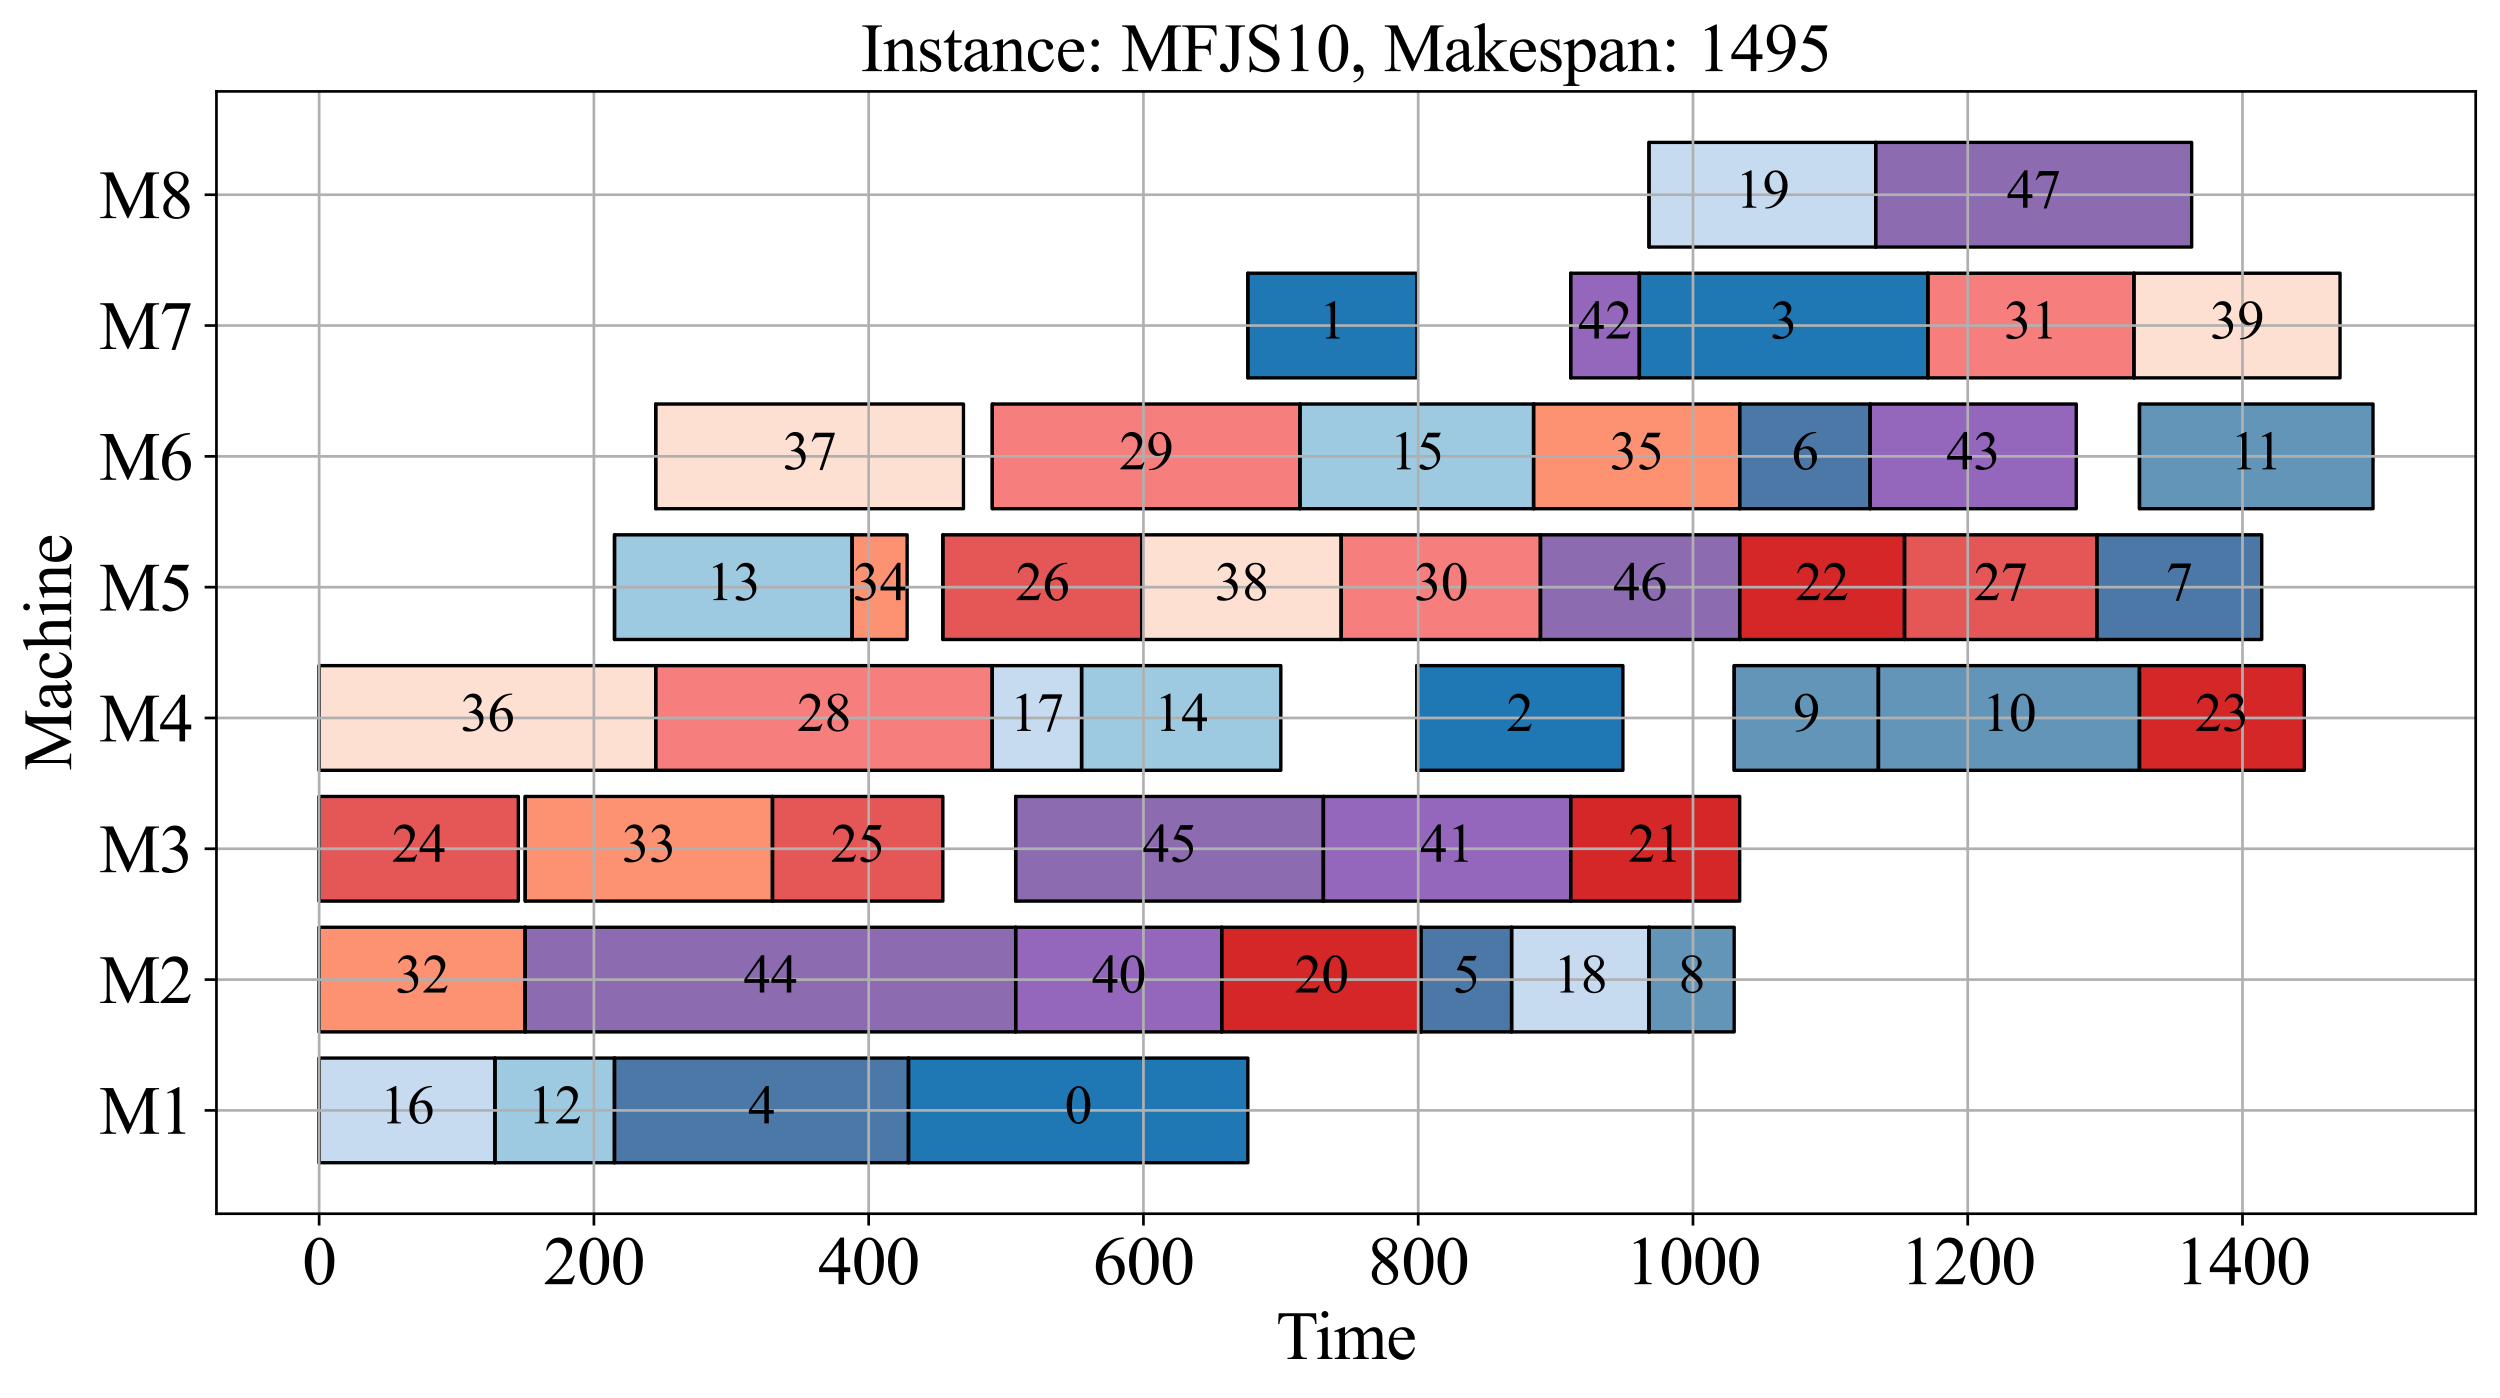 <?xml version="1.0" encoding="utf-8" standalone="no"?>
<!DOCTYPE svg PUBLIC "-//W3C//DTD SVG 1.1//EN"
  "http://www.w3.org/Graphics/SVG/1.1/DTD/svg11.dtd">
<svg xmlns:xlink="http://www.w3.org/1999/xlink" width="740.95pt" height="414.259pt" viewBox="0 0 740.95 414.259" xmlns="http://www.w3.org/2000/svg" version="1.1">
 <defs>
  <style type="text/css">*{stroke-linejoin: round; stroke-linecap: butt}</style>
 </defs>
 <g id="figure_1">
  <g id="patch_1">
   <path d="M 0 414.259 
L 740.95 414.259 
L 740.95 0 
L 0 0 
z
" style="fill: #ffffff"/>
  </g>
  <g id="axes_1">
   <g id="patch_2">
    <path d="M 64.15 359.728 
L 733.75 359.728 
L 733.75 27.087 
L 64.15 27.087 
z
" style="fill: #ffffff"/>
   </g>
   <g id="PolyCollection_1">
    <defs>
     <path id="m7807fc9210" d="M 94.586 -69.651 
L 94.586 -100.667 
L 146.705 -100.667 
L 146.705 -69.651 
z
" style="stroke: #000000"/>
    </defs>
    <g clip-path="url(#p06166465e3)">
     <use xlink:href="#m7807fc9210" x="0" y="414.259" style="fill: #c6dbef; stroke: #000000"/>
    </g>
   </g>
   <g id="PolyCollection_2">
    <path d="M 94.586 344.608 
L 94.586 313.592 
L 94.586 313.592 
L 94.586 344.608 
z
" clip-path="url(#p06166465e3)" style="fill: url(#h0dee566e09); stroke: #000000"/>
   </g>
   <g id="PolyCollection_3">
    <defs>
     <path id="m988c5b166c" d="M 146.705 -69.651 
L 146.705 -100.667 
L 182.129 -100.667 
L 182.129 -69.651 
z
" style="stroke: #000000"/>
    </defs>
    <g clip-path="url(#p06166465e3)">
     <use xlink:href="#m988c5b166c" x="0" y="414.259" style="fill: #9ecae1; stroke: #000000"/>
    </g>
   </g>
   <g id="PolyCollection_4">
    <path d="M 146.705 344.608 
L 146.705 313.592 
L 146.705 313.592 
L 146.705 344.608 
z
" clip-path="url(#p06166465e3)" style="fill: url(#h0dee566e09); stroke: #000000"/>
   </g>
   <g id="PolyCollection_5">
    <defs>
     <path id="me102543f00" d="M 182.129 -69.651 
L 182.129 -100.667 
L 269.265 -100.667 
L 269.265 -69.651 
z
" style="stroke: #000000"/>
    </defs>
    <g clip-path="url(#p06166465e3)">
     <use xlink:href="#me102543f00" x="0" y="414.259" style="fill: #4c78a8; stroke: #000000"/>
    </g>
   </g>
   <g id="PolyCollection_6">
    <path d="M 182.129 344.608 
L 182.129 313.592 
L 182.129 313.592 
L 182.129 344.608 
z
" clip-path="url(#p06166465e3)" style="fill: url(#h0dee566e09); stroke: #000000"/>
   </g>
   <g id="PolyCollection_7">
    <defs>
     <path id="mf6a81fe241" d="M 269.265 -69.651 
L 269.265 -100.667 
L 369.837 -100.667 
L 369.837 -69.651 
z
" style="stroke: #000000"/>
    </defs>
    <g clip-path="url(#p06166465e3)">
     <use xlink:href="#mf6a81fe241" x="0" y="414.259" style="fill: #1f77b4; stroke: #000000"/>
    </g>
   </g>
   <g id="PolyCollection_8">
    <path d="M 269.265 344.608 
L 269.265 313.592 
L 269.265 313.592 
L 269.265 344.608 
z
" clip-path="url(#p06166465e3)" style="fill: url(#h0dee566e09); stroke: #000000"/>
   </g>
   <g id="PolyCollection_9">
    <defs>
     <path id="m2dcdbb6f73" d="M 94.586 -108.42 
L 94.586 -139.436 
L 155.663 -139.436 
L 155.663 -108.42 
z
" style="stroke: #000000"/>
    </defs>
    <g clip-path="url(#p06166465e3)">
     <use xlink:href="#m2dcdbb6f73" x="0" y="414.259" style="fill: #fc9272; stroke: #000000"/>
    </g>
   </g>
   <g id="PolyCollection_10">
    <path d="M 94.586 305.838 
L 94.586 274.823 
L 94.586 274.823 
L 94.586 305.838 
z
" clip-path="url(#p06166465e3)" style="fill: url(#h0dee566e09); stroke: #000000"/>
   </g>
   <g id="PolyCollection_11">
    <defs>
     <path id="mf813658cd9" d="M 155.663 -108.42 
L 155.663 -139.436 
L 301.024 -139.436 
L 301.024 -108.42 
z
" style="stroke: #000000"/>
    </defs>
    <g clip-path="url(#p06166465e3)">
     <use xlink:href="#mf813658cd9" x="0" y="414.259" style="fill: #8c6bb1; stroke: #000000"/>
    </g>
   </g>
   <g id="PolyCollection_12">
    <path d="M 155.663 305.838 
L 155.663 274.823 
L 155.663 274.823 
L 155.663 305.838 
z
" clip-path="url(#p06166465e3)" style="fill: url(#h0dee566e09); stroke: #000000"/>
   </g>
   <g id="PolyCollection_13">
    <defs>
     <path id="maca99c0465" d="M 301.024 -108.42 
L 301.024 -139.436 
L 362.101 -139.436 
L 362.101 -108.42 
z
" style="stroke: #000000"/>
    </defs>
    <g clip-path="url(#p06166465e3)">
     <use xlink:href="#maca99c0465" x="0" y="414.259" style="fill: #9467bd; stroke: #000000"/>
    </g>
   </g>
   <g id="PolyCollection_14">
    <path d="M 301.024 305.838 
L 301.024 274.823 
L 301.024 274.823 
L 301.024 305.838 
z
" clip-path="url(#p06166465e3)" style="fill: url(#h0dee566e09); stroke: #000000"/>
   </g>
   <g id="PolyCollection_15">
    <defs>
     <path id="md68c2f9f2a" d="M 362.101 -108.42 
L 362.101 -139.436 
L 421.141 -139.436 
L 421.141 -108.42 
z
" style="stroke: #000000"/>
    </defs>
    <g clip-path="url(#p06166465e3)">
     <use xlink:href="#md68c2f9f2a" x="0" y="414.259" style="fill: #d62728; stroke: #000000"/>
    </g>
   </g>
   <g id="PolyCollection_16">
    <path d="M 362.101 305.838 
L 362.101 274.823 
L 362.101 274.823 
L 362.101 305.838 
z
" clip-path="url(#p06166465e3)" style="fill: url(#h0dee566e09); stroke: #000000"/>
   </g>
   <g id="PolyCollection_17">
    <defs>
     <path id="mb7c8cc77cd" d="M 421.141 -108.42 
L 421.141 -139.436 
L 448.015 -139.436 
L 448.015 -108.42 
z
" style="stroke: #000000"/>
    </defs>
    <g clip-path="url(#p06166465e3)">
     <use xlink:href="#mb7c8cc77cd" x="0" y="414.259" style="fill: #4c78a8; stroke: #000000"/>
    </g>
   </g>
   <g id="PolyCollection_18">
    <path d="M 421.141 305.838 
L 421.141 274.823 
L 421.141 274.823 
L 421.141 305.838 
z
" clip-path="url(#p06166465e3)" style="fill: url(#h0dee566e09); stroke: #000000"/>
   </g>
   <g id="PolyCollection_19">
    <defs>
     <path id="m6d29560174" d="M 448.015 -108.42 
L 448.015 -139.436 
L 488.732 -139.436 
L 488.732 -108.42 
z
" style="stroke: #000000"/>
    </defs>
    <g clip-path="url(#p06166465e3)">
     <use xlink:href="#m6d29560174" x="0" y="414.259" style="fill: #c6dbef; stroke: #000000"/>
    </g>
   </g>
   <g id="PolyCollection_20">
    <path d="M 448.015 305.838 
L 448.015 274.823 
L 448.015 274.823 
L 448.015 305.838 
z
" clip-path="url(#p06166465e3)" style="fill: url(#h0dee566e09); stroke: #000000"/>
   </g>
   <g id="PolyCollection_21">
    <defs>
     <path id="m709e21dad3" d="M 488.732 -108.42 
L 488.732 -139.436 
L 513.977 -139.436 
L 513.977 -108.42 
z
" style="stroke: #000000"/>
    </defs>
    <g clip-path="url(#p06166465e3)">
     <use xlink:href="#m709e21dad3" x="0" y="414.259" style="fill: #6395b9; stroke: #000000"/>
    </g>
   </g>
   <g id="PolyCollection_22">
    <path d="M 488.732 305.838 
L 488.732 274.823 
L 488.732 274.823 
L 488.732 305.838 
z
" clip-path="url(#p06166465e3)" style="fill: url(#h0dee566e09); stroke: #000000"/>
   </g>
   <g id="PolyCollection_23">
    <defs>
     <path id="mcb581f0fd4" d="M 94.586 -147.19 
L 94.586 -178.205 
L 153.627 -178.205 
L 153.627 -147.19 
z
" style="stroke: #000000"/>
    </defs>
    <g clip-path="url(#p06166465e3)">
     <use xlink:href="#mcb581f0fd4" x="0" y="414.259" style="fill: #e45756; stroke: #000000"/>
    </g>
   </g>
   <g id="PolyCollection_24">
    <path d="M 94.586 267.069 
L 94.586 236.054 
L 94.586 236.054 
L 94.586 267.069 
z
" clip-path="url(#p06166465e3)" style="fill: url(#h0dee566e09); stroke: #000000"/>
   </g>
   <g id="PolyCollection_25">
    <defs>
     <path id="mc654c52384" d="M 155.663 -147.19 
L 155.663 -178.205 
L 228.954 -178.205 
L 228.954 -147.19 
z
" style="stroke: #000000"/>
    </defs>
    <g clip-path="url(#p06166465e3)">
     <use xlink:href="#mc654c52384" x="0" y="414.259" style="fill: #fc9272; stroke: #000000"/>
    </g>
   </g>
   <g id="PolyCollection_26">
    <path d="M 155.663 267.069 
L 155.663 236.054 
L 155.663 236.054 
L 155.663 267.069 
z
" clip-path="url(#p06166465e3)" style="fill: url(#h0dee566e09); stroke: #000000"/>
   </g>
   <g id="PolyCollection_27">
    <defs>
     <path id="mca59df67fb" d="M 228.954 -147.19 
L 228.954 -178.205 
L 279.444 -178.205 
L 279.444 -147.19 
z
" style="stroke: #000000"/>
    </defs>
    <g clip-path="url(#p06166465e3)">
     <use xlink:href="#mca59df67fb" x="0" y="414.259" style="fill: #e45756; stroke: #000000"/>
    </g>
   </g>
   <g id="PolyCollection_28">
    <path d="M 228.954 267.069 
L 228.954 236.054 
L 228.954 236.054 
L 228.954 267.069 
z
" clip-path="url(#p06166465e3)" style="fill: url(#h0dee566e09); stroke: #000000"/>
   </g>
   <g id="PolyCollection_29">
    <defs>
     <path id="m44b3740654" d="M 301.024 -147.19 
L 301.024 -178.205 
L 392.232 -178.205 
L 392.232 -147.19 
z
" style="stroke: #000000"/>
    </defs>
    <g clip-path="url(#p06166465e3)">
     <use xlink:href="#m44b3740654" x="0" y="414.259" style="fill: #8c6bb1; stroke: #000000"/>
    </g>
   </g>
   <g id="PolyCollection_30">
    <path d="M 301.024 267.069 
L 301.024 236.054 
L 301.024 236.054 
L 301.024 267.069 
z
" clip-path="url(#p06166465e3)" style="fill: url(#h0dee566e09); stroke: #000000"/>
   </g>
   <g id="PolyCollection_31">
    <defs>
     <path id="m6548d3a8ab" d="M 392.232 -147.19 
L 392.232 -178.205 
L 465.523 -178.205 
L 465.523 -147.19 
z
" style="stroke: #000000"/>
    </defs>
    <g clip-path="url(#p06166465e3)">
     <use xlink:href="#m6548d3a8ab" x="0" y="414.259" style="fill: #9467bd; stroke: #000000"/>
    </g>
   </g>
   <g id="PolyCollection_32">
    <path d="M 392.232 267.069 
L 392.232 236.054 
L 392.232 236.054 
L 392.232 267.069 
z
" clip-path="url(#p06166465e3)" style="fill: url(#h0dee566e09); stroke: #000000"/>
   </g>
   <g id="PolyCollection_33">
    <defs>
     <path id="mf6f1bb3641" d="M 465.523 -147.19 
L 465.523 -178.205 
L 515.606 -178.205 
L 515.606 -147.19 
z
" style="stroke: #000000"/>
    </defs>
    <g clip-path="url(#p06166465e3)">
     <use xlink:href="#mf6f1bb3641" x="0" y="414.259" style="fill: #d62728; stroke: #000000"/>
    </g>
   </g>
   <g id="PolyCollection_34">
    <path d="M 465.523 267.069 
L 465.523 236.054 
L 465.523 236.054 
L 465.523 267.069 
z
" clip-path="url(#p06166465e3)" style="fill: url(#h0dee566e09); stroke: #000000"/>
   </g>
   <g id="PolyCollection_35">
    <defs>
     <path id="m8fb23e8175" d="M 94.586 -185.959 
L 94.586 -216.974 
L 194.344 -216.974 
L 194.344 -185.959 
z
" style="stroke: #000000"/>
    </defs>
    <g clip-path="url(#p06166465e3)">
     <use xlink:href="#m8fb23e8175" x="0" y="414.259" style="fill: #fee0d2; stroke: #000000"/>
    </g>
   </g>
   <g id="PolyCollection_36">
    <path d="M 94.586 228.3 
L 94.586 197.284 
L 94.586 197.284 
L 94.586 228.3 
z
" clip-path="url(#p06166465e3)" style="fill: url(#h0dee566e09); stroke: #000000"/>
   </g>
   <g id="PolyCollection_37">
    <defs>
     <path id="mcf09c2b0d2" d="M 194.344 -185.959 
L 194.344 -216.974 
L 294.102 -216.974 
L 294.102 -185.959 
z
" style="stroke: #000000"/>
    </defs>
    <g clip-path="url(#p06166465e3)">
     <use xlink:href="#mcf09c2b0d2" x="0" y="414.259" style="fill: #f67e7d; stroke: #000000"/>
    </g>
   </g>
   <g id="PolyCollection_38">
    <path d="M 194.344 228.3 
L 194.344 197.284 
L 194.344 197.284 
L 194.344 228.3 
z
" clip-path="url(#p06166465e3)" style="fill: url(#h0dee566e09); stroke: #000000"/>
   </g>
   <g id="PolyCollection_39">
    <defs>
     <path id="ma31ab24e3a" d="M 294.102 -185.959 
L 294.102 -216.974 
L 320.569 -216.974 
L 320.569 -185.959 
z
" style="stroke: #000000"/>
    </defs>
    <g clip-path="url(#p06166465e3)">
     <use xlink:href="#ma31ab24e3a" x="0" y="414.259" style="fill: #c6dbef; stroke: #000000"/>
    </g>
   </g>
   <g id="PolyCollection_40">
    <path d="M 294.102 228.3 
L 294.102 197.284 
L 294.102 197.284 
L 294.102 228.3 
z
" clip-path="url(#p06166465e3)" style="fill: url(#h0dee566e09); stroke: #000000"/>
   </g>
   <g id="PolyCollection_41">
    <defs>
     <path id="ma3319183f3" d="M 320.569 -185.959 
L 320.569 -216.974 
L 379.609 -216.974 
L 379.609 -185.959 
z
" style="stroke: #000000"/>
    </defs>
    <g clip-path="url(#p06166465e3)">
     <use xlink:href="#ma3319183f3" x="0" y="414.259" style="fill: #9ecae1; stroke: #000000"/>
    </g>
   </g>
   <g id="PolyCollection_42">
    <path d="M 320.569 228.3 
L 320.569 197.284 
L 320.569 197.284 
L 320.569 228.3 
z
" clip-path="url(#p06166465e3)" style="fill: url(#h0dee566e09); stroke: #000000"/>
   </g>
   <g id="PolyCollection_43">
    <defs>
     <path id="m02560b9d69" d="M 419.92 -185.959 
L 419.92 -216.974 
L 480.996 -216.974 
L 480.996 -185.959 
z
" style="stroke: #000000"/>
    </defs>
    <g clip-path="url(#p06166465e3)">
     <use xlink:href="#m02560b9d69" x="0" y="414.259" style="fill: #1f77b4; stroke: #000000"/>
    </g>
   </g>
   <g id="PolyCollection_44">
    <path d="M 419.92 228.3 
L 419.92 197.284 
L 419.92 197.284 
L 419.92 228.3 
z
" clip-path="url(#p06166465e3)" style="fill: url(#h0dee566e09); stroke: #000000"/>
   </g>
   <g id="PolyCollection_45">
    <defs>
     <path id="m90c989379f" d="M 513.977 -185.959 
L 513.977 -216.974 
L 556.73 -216.974 
L 556.73 -185.959 
z
" style="stroke: #000000"/>
    </defs>
    <g clip-path="url(#p06166465e3)">
     <use xlink:href="#m90c989379f" x="0" y="414.259" style="fill: #6395b9; stroke: #000000"/>
    </g>
   </g>
   <g id="PolyCollection_46">
    <path d="M 513.977 228.3 
L 513.977 197.284 
L 513.977 197.284 
L 513.977 228.3 
z
" clip-path="url(#p06166465e3)" style="fill: url(#h0dee566e09); stroke: #000000"/>
   </g>
   <g id="PolyCollection_47">
    <defs>
     <path id="m831d912951" d="M 556.73 -185.959 
L 556.73 -216.974 
L 634.094 -216.974 
L 634.094 -185.959 
z
" style="stroke: #000000"/>
    </defs>
    <g clip-path="url(#p06166465e3)">
     <use xlink:href="#m831d912951" x="0" y="414.259" style="fill: #6395b9; stroke: #000000"/>
    </g>
   </g>
   <g id="PolyCollection_48">
    <path d="M 556.73 228.3 
L 556.73 197.284 
L 556.73 197.284 
L 556.73 228.3 
z
" clip-path="url(#p06166465e3)" style="fill: url(#h0dee566e09); stroke: #000000"/>
   </g>
   <g id="PolyCollection_49">
    <defs>
     <path id="m8840230c43" d="M 634.094 -185.959 
L 634.094 -216.974 
L 682.955 -216.974 
L 682.955 -185.959 
z
" style="stroke: #000000"/>
    </defs>
    <g clip-path="url(#p06166465e3)">
     <use xlink:href="#m8840230c43" x="0" y="414.259" style="fill: #d62728; stroke: #000000"/>
    </g>
   </g>
   <g id="PolyCollection_50">
    <path d="M 634.094 228.3 
L 634.094 197.284 
L 634.094 197.284 
L 634.094 228.3 
z
" clip-path="url(#p06166465e3)" style="fill: url(#h0dee566e09); stroke: #000000"/>
   </g>
   <g id="PolyCollection_51">
    <defs>
     <path id="me5cd6c8828" d="M 182.129 -224.728 
L 182.129 -255.744 
L 252.57 -255.744 
L 252.57 -224.728 
z
" style="stroke: #000000"/>
    </defs>
    <g clip-path="url(#p06166465e3)">
     <use xlink:href="#me5cd6c8828" x="0" y="414.259" style="fill: #9ecae1; stroke: #000000"/>
    </g>
   </g>
   <g id="PolyCollection_52">
    <path d="M 182.129 189.531 
L 182.129 158.515 
L 182.129 158.515 
L 182.129 189.531 
z
" clip-path="url(#p06166465e3)" style="fill: url(#h0dee566e09); stroke: #000000"/>
   </g>
   <g id="PolyCollection_53">
    <defs>
     <path id="m50e1e1d6d8" d="M 252.57 -224.728 
L 252.57 -255.744 
L 268.857 -255.744 
L 268.857 -224.728 
z
" style="stroke: #000000"/>
    </defs>
    <g clip-path="url(#p06166465e3)">
     <use xlink:href="#m50e1e1d6d8" x="0" y="414.259" style="fill: #fc9272; stroke: #000000"/>
    </g>
   </g>
   <g id="PolyCollection_54">
    <path d="M 252.57 189.531 
L 252.57 158.515 
L 252.57 158.515 
L 252.57 189.531 
z
" clip-path="url(#p06166465e3)" style="fill: url(#h0dee566e09); stroke: #000000"/>
   </g>
   <g id="PolyCollection_55">
    <defs>
     <path id="m2b15c93554" d="M 279.444 -224.728 
L 279.444 -255.744 
L 338.484 -255.744 
L 338.484 -224.728 
z
" style="stroke: #000000"/>
    </defs>
    <g clip-path="url(#p06166465e3)">
     <use xlink:href="#m2b15c93554" x="0" y="414.259" style="fill: #e45756; stroke: #000000"/>
    </g>
   </g>
   <g id="PolyCollection_56">
    <path d="M 279.444 189.531 
L 279.444 158.515 
L 279.444 158.515 
L 279.444 189.531 
z
" clip-path="url(#p06166465e3)" style="fill: url(#h0dee566e09); stroke: #000000"/>
   </g>
   <g id="PolyCollection_57">
    <defs>
     <path id="m829a417d5b" d="M 338.484 -224.728 
L 338.484 -255.744 
L 397.525 -255.744 
L 397.525 -224.728 
z
" style="stroke: #000000"/>
    </defs>
    <g clip-path="url(#p06166465e3)">
     <use xlink:href="#m829a417d5b" x="0" y="414.259" style="fill: #fee0d2; stroke: #000000"/>
    </g>
   </g>
   <g id="PolyCollection_58">
    <path d="M 338.484 189.531 
L 338.484 158.515 
L 338.484 158.515 
L 338.484 189.531 
z
" clip-path="url(#p06166465e3)" style="fill: url(#h0dee566e09); stroke: #000000"/>
   </g>
   <g id="PolyCollection_59">
    <defs>
     <path id="m299e1a810d" d="M 397.525 -224.728 
L 397.525 -255.744 
L 456.565 -255.744 
L 456.565 -224.728 
z
" style="stroke: #000000"/>
    </defs>
    <g clip-path="url(#p06166465e3)">
     <use xlink:href="#m299e1a810d" x="0" y="414.259" style="fill: #f67e7d; stroke: #000000"/>
    </g>
   </g>
   <g id="PolyCollection_60">
    <path d="M 397.525 189.531 
L 397.525 158.515 
L 397.525 158.515 
L 397.525 189.531 
z
" clip-path="url(#p06166465e3)" style="fill: url(#h0dee566e09); stroke: #000000"/>
   </g>
   <g id="PolyCollection_61">
    <defs>
     <path id="m7c281ff095" d="M 456.565 -224.728 
L 456.565 -255.744 
L 515.606 -255.744 
L 515.606 -224.728 
z
" style="stroke: #000000"/>
    </defs>
    <g clip-path="url(#p06166465e3)">
     <use xlink:href="#m7c281ff095" x="0" y="414.259" style="fill: #8c6bb1; stroke: #000000"/>
    </g>
   </g>
   <g id="PolyCollection_62">
    <path d="M 456.565 189.531 
L 456.565 158.515 
L 456.565 158.515 
L 456.565 189.531 
z
" clip-path="url(#p06166465e3)" style="fill: url(#h0dee566e09); stroke: #000000"/>
   </g>
   <g id="PolyCollection_63">
    <defs>
     <path id="m142ac58e38" d="M 515.606 -224.728 
L 515.606 -255.744 
L 564.467 -255.744 
L 564.467 -224.728 
z
" style="stroke: #000000"/>
    </defs>
    <g clip-path="url(#p06166465e3)">
     <use xlink:href="#m142ac58e38" x="0" y="414.259" style="fill: #d62728; stroke: #000000"/>
    </g>
   </g>
   <g id="PolyCollection_64">
    <path d="M 515.606 189.531 
L 515.606 158.515 
L 515.606 158.515 
L 515.606 189.531 
z
" clip-path="url(#p06166465e3)" style="fill: url(#h0dee566e09); stroke: #000000"/>
   </g>
   <g id="PolyCollection_65">
    <defs>
     <path id="mc425b72f1e" d="M 564.467 -224.728 
L 564.467 -255.744 
L 621.471 -255.744 
L 621.471 -224.728 
z
" style="stroke: #000000"/>
    </defs>
    <g clip-path="url(#p06166465e3)">
     <use xlink:href="#mc425b72f1e" x="0" y="414.259" style="fill: #e45756; stroke: #000000"/>
    </g>
   </g>
   <g id="PolyCollection_66">
    <path d="M 564.467 189.531 
L 564.467 158.515 
L 564.467 158.515 
L 564.467 189.531 
z
" clip-path="url(#p06166465e3)" style="fill: url(#h0dee566e09); stroke: #000000"/>
   </g>
   <g id="PolyCollection_67">
    <defs>
     <path id="md53d99f321" d="M 621.471 -224.728 
L 621.471 -255.744 
L 670.332 -255.744 
L 670.332 -224.728 
z
" style="stroke: #000000"/>
    </defs>
    <g clip-path="url(#p06166465e3)">
     <use xlink:href="#md53d99f321" x="0" y="414.259" style="fill: #4c78a8; stroke: #000000"/>
    </g>
   </g>
   <g id="PolyCollection_68">
    <path d="M 621.471 189.531 
L 621.471 158.515 
L 621.471 158.515 
L 621.471 189.531 
z
" clip-path="url(#p06166465e3)" style="fill: url(#h0dee566e09); stroke: #000000"/>
   </g>
   <g id="PolyCollection_69">
    <defs>
     <path id="m92ce74c9ff" d="M 194.344 -263.497 
L 194.344 -294.513 
L 285.552 -294.513 
L 285.552 -263.497 
z
" style="stroke: #000000"/>
    </defs>
    <g clip-path="url(#p06166465e3)">
     <use xlink:href="#m92ce74c9ff" x="0" y="414.259" style="fill: #fee0d2; stroke: #000000"/>
    </g>
   </g>
   <g id="PolyCollection_70">
    <path d="M 194.344 150.761 
L 194.344 119.746 
L 194.344 119.746 
L 194.344 150.761 
z
" clip-path="url(#p06166465e3)" style="fill: url(#h0dee566e09); stroke: #000000"/>
   </g>
   <g id="PolyCollection_71">
    <defs>
     <path id="mfd14856cfe" d="M 294.102 -263.497 
L 294.102 -294.513 
L 385.31 -294.513 
L 385.31 -263.497 
z
" style="stroke: #000000"/>
    </defs>
    <g clip-path="url(#p06166465e3)">
     <use xlink:href="#mfd14856cfe" x="0" y="414.259" style="fill: #f67e7d; stroke: #000000"/>
    </g>
   </g>
   <g id="PolyCollection_72">
    <path d="M 294.102 150.761 
L 294.102 119.746 
L 294.102 119.746 
L 294.102 150.761 
z
" clip-path="url(#p06166465e3)" style="fill: url(#h0dee566e09); stroke: #000000"/>
   </g>
   <g id="PolyCollection_73">
    <defs>
     <path id="mc98c0b8e31" d="M 385.31 -263.497 
L 385.31 -294.513 
L 454.529 -294.513 
L 454.529 -263.497 
z
" style="stroke: #000000"/>
    </defs>
    <g clip-path="url(#p06166465e3)">
     <use xlink:href="#mc98c0b8e31" x="0" y="414.259" style="fill: #9ecae1; stroke: #000000"/>
    </g>
   </g>
   <g id="PolyCollection_74">
    <path d="M 385.31 150.761 
L 385.31 119.746 
L 385.31 119.746 
L 385.31 150.761 
z
" clip-path="url(#p06166465e3)" style="fill: url(#h0dee566e09); stroke: #000000"/>
   </g>
   <g id="PolyCollection_75">
    <defs>
     <path id="m32366f4d75" d="M 454.529 -263.497 
L 454.529 -294.513 
L 515.606 -294.513 
L 515.606 -263.497 
z
" style="stroke: #000000"/>
    </defs>
    <g clip-path="url(#p06166465e3)">
     <use xlink:href="#m32366f4d75" x="0" y="414.259" style="fill: #fc9272; stroke: #000000"/>
    </g>
   </g>
   <g id="PolyCollection_76">
    <path d="M 454.529 150.761 
L 454.529 119.746 
L 454.529 119.746 
L 454.529 150.761 
z
" clip-path="url(#p06166465e3)" style="fill: url(#h0dee566e09); stroke: #000000"/>
   </g>
   <g id="PolyCollection_77">
    <defs>
     <path id="mf13a1bd152" d="M 515.606 -263.497 
L 515.606 -294.513 
L 554.287 -294.513 
L 554.287 -263.497 
z
" style="stroke: #000000"/>
    </defs>
    <g clip-path="url(#p06166465e3)">
     <use xlink:href="#mf13a1bd152" x="0" y="414.259" style="fill: #4c78a8; stroke: #000000"/>
    </g>
   </g>
   <g id="PolyCollection_78">
    <path d="M 515.606 150.761 
L 515.606 119.746 
L 515.606 119.746 
L 515.606 150.761 
z
" clip-path="url(#p06166465e3)" style="fill: url(#h0dee566e09); stroke: #000000"/>
   </g>
   <g id="PolyCollection_79">
    <defs>
     <path id="m343891c3d6" d="M 554.287 -263.497 
L 554.287 -294.513 
L 615.364 -294.513 
L 615.364 -263.497 
z
" style="stroke: #000000"/>
    </defs>
    <g clip-path="url(#p06166465e3)">
     <use xlink:href="#m343891c3d6" x="0" y="414.259" style="fill: #9467bd; stroke: #000000"/>
    </g>
   </g>
   <g id="PolyCollection_80">
    <path d="M 554.287 150.761 
L 554.287 119.746 
L 554.287 119.746 
L 554.287 150.761 
z
" clip-path="url(#p06166465e3)" style="fill: url(#h0dee566e09); stroke: #000000"/>
   </g>
   <g id="PolyCollection_81">
    <defs>
     <path id="m8914b73b15" d="M 634.094 -263.497 
L 634.094 -294.513 
L 703.314 -294.513 
L 703.314 -263.497 
z
" style="stroke: #000000"/>
    </defs>
    <g clip-path="url(#p06166465e3)">
     <use xlink:href="#m8914b73b15" x="0" y="414.259" style="fill: #6395b9; stroke: #000000"/>
    </g>
   </g>
   <g id="PolyCollection_82">
    <path d="M 634.094 150.761 
L 634.094 119.746 
L 634.094 119.746 
L 634.094 150.761 
z
" clip-path="url(#p06166465e3)" style="fill: url(#h0dee566e09); stroke: #000000"/>
   </g>
   <g id="PolyCollection_83">
    <defs>
     <path id="m738ba5b1fa" d="M 369.837 -302.267 
L 369.837 -333.282 
L 419.92 -333.282 
L 419.92 -302.267 
z
" style="stroke: #000000"/>
    </defs>
    <g clip-path="url(#p06166465e3)">
     <use xlink:href="#m738ba5b1fa" x="0" y="414.259" style="fill: #1f77b4; stroke: #000000"/>
    </g>
   </g>
   <g id="PolyCollection_84">
    <path d="M 369.837 111.992 
L 369.837 80.977 
L 369.837 80.977 
L 369.837 111.992 
z
" clip-path="url(#p06166465e3)" style="fill: url(#h0dee566e09); stroke: #000000"/>
   </g>
   <g id="PolyCollection_85">
    <defs>
     <path id="m3a4b980f76" d="M 465.523 -302.267 
L 465.523 -333.282 
L 485.882 -333.282 
L 485.882 -302.267 
z
" style="stroke: #000000"/>
    </defs>
    <g clip-path="url(#p06166465e3)">
     <use xlink:href="#m3a4b980f76" x="0" y="414.259" style="fill: #9467bd; stroke: #000000"/>
    </g>
   </g>
   <g id="PolyCollection_86">
    <path d="M 465.523 111.992 
L 465.523 80.977 
L 465.523 80.977 
L 465.523 111.992 
z
" clip-path="url(#p06166465e3)" style="fill: url(#h0dee566e09); stroke: #000000"/>
   </g>
   <g id="PolyCollection_87">
    <defs>
     <path id="m5366c461c9" d="M 485.882 -302.267 
L 485.882 -333.282 
L 571.389 -333.282 
L 571.389 -302.267 
z
" style="stroke: #000000"/>
    </defs>
    <g clip-path="url(#p06166465e3)">
     <use xlink:href="#m5366c461c9" x="0" y="414.259" style="fill: #1f77b4; stroke: #000000"/>
    </g>
   </g>
   <g id="PolyCollection_88">
    <path d="M 485.882 111.992 
L 485.882 80.977 
L 485.882 80.977 
L 485.882 111.992 
z
" clip-path="url(#p06166465e3)" style="fill: url(#h0dee566e09); stroke: #000000"/>
   </g>
   <g id="PolyCollection_89">
    <defs>
     <path id="mb213f86c35" d="M 571.389 -302.267 
L 571.389 -333.282 
L 632.465 -333.282 
L 632.465 -302.267 
z
" style="stroke: #000000"/>
    </defs>
    <g clip-path="url(#p06166465e3)">
     <use xlink:href="#mb213f86c35" x="0" y="414.259" style="fill: #f67e7d; stroke: #000000"/>
    </g>
   </g>
   <g id="PolyCollection_90">
    <path d="M 571.389 111.992 
L 571.389 80.977 
L 571.389 80.977 
L 571.389 111.992 
z
" clip-path="url(#p06166465e3)" style="fill: url(#h0dee566e09); stroke: #000000"/>
   </g>
   <g id="PolyCollection_91">
    <defs>
     <path id="mbb1d9b5446" d="M 632.465 -302.267 
L 632.465 -333.282 
L 693.541 -333.282 
L 693.541 -302.267 
z
" style="stroke: #000000"/>
    </defs>
    <g clip-path="url(#p06166465e3)">
     <use xlink:href="#mbb1d9b5446" x="0" y="414.259" style="fill: #fee0d2; stroke: #000000"/>
    </g>
   </g>
   <g id="PolyCollection_92">
    <path d="M 632.465 111.992 
L 632.465 80.977 
L 632.465 80.977 
L 632.465 111.992 
z
" clip-path="url(#p06166465e3)" style="fill: url(#h0dee566e09); stroke: #000000"/>
   </g>
   <g id="PolyCollection_93">
    <defs>
     <path id="m9c900404b0" d="M 488.732 -341.036 
L 488.732 -372.051 
L 555.916 -372.051 
L 555.916 -341.036 
z
" style="stroke: #000000"/>
    </defs>
    <g clip-path="url(#p06166465e3)">
     <use xlink:href="#m9c900404b0" x="0" y="414.259" style="fill: #c6dbef; stroke: #000000"/>
    </g>
   </g>
   <g id="PolyCollection_94">
    <path d="M 488.732 73.223 
L 488.732 42.208 
L 488.732 42.208 
L 488.732 73.223 
z
" clip-path="url(#p06166465e3)" style="fill: url(#h0dee566e09); stroke: #000000"/>
   </g>
   <g id="PolyCollection_95">
    <defs>
     <path id="mb9a2ca3f01" d="M 555.916 -341.036 
L 555.916 -372.051 
L 649.566 -372.051 
L 649.566 -341.036 
z
" style="stroke: #000000"/>
    </defs>
    <g clip-path="url(#p06166465e3)">
     <use xlink:href="#mb9a2ca3f01" x="0" y="414.259" style="fill: #8c6bb1; stroke: #000000"/>
    </g>
   </g>
   <g id="PolyCollection_96">
    <path d="M 555.916 73.223 
L 555.916 42.208 
L 555.916 42.208 
L 555.916 73.223 
z
" clip-path="url(#p06166465e3)" style="fill: url(#h0dee566e09); stroke: #000000"/>
   </g>
   <g id="matplotlib.axis_1">
    <g id="xtick_1">
     <g id="line2d_1">
      <path d="M 94.586 359.728 
L 94.586 27.087 
" clip-path="url(#p06166465e3)" style="fill: none; stroke: #b0b0b0; stroke-width: 0.8; stroke-linecap: square"/>
     </g>
     <g id="line2d_2">
      <defs>
       <path id="md687ddb33d" d="M 0 0 
L 0 3.5 
" style="stroke: #000000; stroke-width: 0.8"/>
      </defs>
      <g>
       <use xlink:href="#md687ddb33d" x="94.586" y="359.728" style="stroke: #000000; stroke-width: 0.8"/>
      </g>
     </g>
     <g id="text_1">
      <!-- 0 -->
      <g transform="translate(89.586 380.615) scale(0.2 -0.2)">
       <defs>
        <path id="TimesNewRomanPSMT-30" d="M 231 2094 
Q 231 2819 450 3342 
Q 669 3866 1031 4122 
Q 1313 4325 1613 4325 
Q 2100 4325 2488 3828 
Q 2972 3213 2972 2159 
Q 2972 1422 2759 906 
Q 2547 391 2217 158 
Q 1888 -75 1581 -75 
Q 975 -75 572 641 
Q 231 1244 231 2094 
z
M 844 2016 
Q 844 1141 1059 588 
Q 1238 122 1591 122 
Q 1759 122 1940 273 
Q 2122 425 2216 781 
Q 2359 1319 2359 2297 
Q 2359 3022 2209 3506 
Q 2097 3866 1919 4016 
Q 1791 4119 1609 4119 
Q 1397 4119 1231 3928 
Q 1006 3669 925 3112 
Q 844 2556 844 2016 
z
" transform="scale(0.016)"/>
       </defs>
       <use xlink:href="#TimesNewRomanPSMT-30"/>
      </g>
     </g>
    </g>
    <g id="xtick_2">
     <g id="line2d_3">
      <path d="M 176.021 359.728 
L 176.021 27.087 
" clip-path="url(#p06166465e3)" style="fill: none; stroke: #b0b0b0; stroke-width: 0.8; stroke-linecap: square"/>
     </g>
     <g id="line2d_4">
      <g>
       <use xlink:href="#md687ddb33d" x="176.021" y="359.728" style="stroke: #000000; stroke-width: 0.8"/>
      </g>
     </g>
     <g id="text_2">
      <!-- 200 -->
      <g transform="translate(161.021 380.615) scale(0.2 -0.2)">
       <defs>
        <path id="TimesNewRomanPSMT-32" d="M 2934 816 
L 2638 0 
L 138 0 
L 138 116 
Q 1241 1122 1691 1759 
Q 2141 2397 2141 2925 
Q 2141 3328 1894 3587 
Q 1647 3847 1303 3847 
Q 991 3847 742 3664 
Q 494 3481 375 3128 
L 259 3128 
Q 338 3706 661 4015 
Q 984 4325 1469 4325 
Q 1984 4325 2329 3994 
Q 2675 3663 2675 3213 
Q 2675 2891 2525 2569 
Q 2294 2063 1775 1497 
Q 997 647 803 472 
L 1909 472 
Q 2247 472 2383 497 
Q 2519 522 2628 598 
Q 2738 675 2819 816 
L 2934 816 
z
" transform="scale(0.016)"/>
       </defs>
       <use xlink:href="#TimesNewRomanPSMT-32"/>
       <use xlink:href="#TimesNewRomanPSMT-30" x="50"/>
       <use xlink:href="#TimesNewRomanPSMT-30" x="100"/>
      </g>
     </g>
    </g>
    <g id="xtick_3">
     <g id="line2d_5">
      <path d="M 257.457 359.728 
L 257.457 27.087 
" clip-path="url(#p06166465e3)" style="fill: none; stroke: #b0b0b0; stroke-width: 0.8; stroke-linecap: square"/>
     </g>
     <g id="line2d_6">
      <g>
       <use xlink:href="#md687ddb33d" x="257.457" y="359.728" style="stroke: #000000; stroke-width: 0.8"/>
      </g>
     </g>
     <g id="text_3">
      <!-- 400 -->
      <g transform="translate(242.457 380.615) scale(0.2 -0.2)">
       <defs>
        <path id="TimesNewRomanPSMT-34" d="M 2978 1563 
L 2978 1119 
L 2409 1119 
L 2409 0 
L 1894 0 
L 1894 1119 
L 100 1119 
L 100 1519 
L 2066 4325 
L 2409 4325 
L 2409 1563 
L 2978 1563 
z
M 1894 1563 
L 1894 3666 
L 406 1563 
L 1894 1563 
z
" transform="scale(0.016)"/>
       </defs>
       <use xlink:href="#TimesNewRomanPSMT-34"/>
       <use xlink:href="#TimesNewRomanPSMT-30" x="50"/>
       <use xlink:href="#TimesNewRomanPSMT-30" x="100"/>
      </g>
     </g>
    </g>
    <g id="xtick_4">
     <g id="line2d_7">
      <path d="M 338.892 359.728 
L 338.892 27.087 
" clip-path="url(#p06166465e3)" style="fill: none; stroke: #b0b0b0; stroke-width: 0.8; stroke-linecap: square"/>
     </g>
     <g id="line2d_8">
      <g>
       <use xlink:href="#md687ddb33d" x="338.892" y="359.728" style="stroke: #000000; stroke-width: 0.8"/>
      </g>
     </g>
     <g id="text_4">
      <!-- 600 -->
      <g transform="translate(323.892 380.615) scale(0.2 -0.2)">
       <defs>
        <path id="TimesNewRomanPSMT-36" d="M 2869 4325 
L 2869 4209 
Q 2456 4169 2195 4045 
Q 1934 3922 1679 3669 
Q 1425 3416 1258 3105 
Q 1091 2794 978 2366 
Q 1428 2675 1881 2675 
Q 2316 2675 2634 2325 
Q 2953 1975 2953 1425 
Q 2953 894 2631 456 
Q 2244 -75 1606 -75 
Q 1172 -75 869 213 
Q 275 772 275 1663 
Q 275 2231 503 2743 
Q 731 3256 1154 3653 
Q 1578 4050 1965 4187 
Q 2353 4325 2688 4325 
L 2869 4325 
z
M 925 2138 
Q 869 1716 869 1456 
Q 869 1156 980 804 
Q 1091 453 1309 247 
Q 1469 100 1697 100 
Q 1969 100 2183 356 
Q 2397 613 2397 1088 
Q 2397 1622 2184 2012 
Q 1972 2403 1581 2403 
Q 1463 2403 1327 2353 
Q 1191 2303 925 2138 
z
" transform="scale(0.016)"/>
       </defs>
       <use xlink:href="#TimesNewRomanPSMT-36"/>
       <use xlink:href="#TimesNewRomanPSMT-30" x="50"/>
       <use xlink:href="#TimesNewRomanPSMT-30" x="100"/>
      </g>
     </g>
    </g>
    <g id="xtick_5">
     <g id="line2d_9">
      <path d="M 420.327 359.728 
L 420.327 27.087 
" clip-path="url(#p06166465e3)" style="fill: none; stroke: #b0b0b0; stroke-width: 0.8; stroke-linecap: square"/>
     </g>
     <g id="line2d_10">
      <g>
       <use xlink:href="#md687ddb33d" x="420.327" y="359.728" style="stroke: #000000; stroke-width: 0.8"/>
      </g>
     </g>
     <g id="text_5">
      <!-- 800 -->
      <g transform="translate(405.327 380.615) scale(0.2 -0.2)">
       <defs>
        <path id="TimesNewRomanPSMT-38" d="M 1228 2134 
Q 725 2547 579 2797 
Q 434 3047 434 3316 
Q 434 3728 753 4026 
Q 1072 4325 1600 4325 
Q 2113 4325 2425 4047 
Q 2738 3769 2738 3413 
Q 2738 3175 2569 2928 
Q 2400 2681 1866 2347 
Q 2416 1922 2594 1678 
Q 2831 1359 2831 1006 
Q 2831 559 2490 242 
Q 2150 -75 1597 -75 
Q 994 -75 656 303 
Q 388 606 388 966 
Q 388 1247 577 1523 
Q 766 1800 1228 2134 
z
M 1719 2469 
Q 2094 2806 2194 3001 
Q 2294 3197 2294 3444 
Q 2294 3772 2109 3958 
Q 1925 4144 1606 4144 
Q 1288 4144 1088 3959 
Q 888 3775 888 3528 
Q 888 3366 970 3203 
Q 1053 3041 1206 2894 
L 1719 2469 
z
M 1375 2016 
Q 1116 1797 991 1539 
Q 866 1281 866 981 
Q 866 578 1086 336 
Q 1306 94 1647 94 
Q 1984 94 2187 284 
Q 2391 475 2391 747 
Q 2391 972 2272 1150 
Q 2050 1481 1375 2016 
z
" transform="scale(0.016)"/>
       </defs>
       <use xlink:href="#TimesNewRomanPSMT-38"/>
       <use xlink:href="#TimesNewRomanPSMT-30" x="50"/>
       <use xlink:href="#TimesNewRomanPSMT-30" x="100"/>
      </g>
     </g>
    </g>
    <g id="xtick_6">
     <g id="line2d_11">
      <path d="M 501.762 359.728 
L 501.762 27.087 
" clip-path="url(#p06166465e3)" style="fill: none; stroke: #b0b0b0; stroke-width: 0.8; stroke-linecap: square"/>
     </g>
     <g id="line2d_12">
      <g>
       <use xlink:href="#md687ddb33d" x="501.762" y="359.728" style="stroke: #000000; stroke-width: 0.8"/>
      </g>
     </g>
     <g id="text_6">
      <!-- 1000 -->
      <g transform="translate(481.762 380.615) scale(0.2 -0.2)">
       <defs>
        <path id="TimesNewRomanPSMT-31" d="M 750 3822 
L 1781 4325 
L 1884 4325 
L 1884 747 
Q 1884 391 1914 303 
Q 1944 216 2037 169 
Q 2131 122 2419 116 
L 2419 0 
L 825 0 
L 825 116 
Q 1125 122 1212 167 
Q 1300 213 1334 289 
Q 1369 366 1369 747 
L 1369 3034 
Q 1369 3497 1338 3628 
Q 1316 3728 1258 3775 
Q 1200 3822 1119 3822 
Q 1003 3822 797 3725 
L 750 3822 
z
" transform="scale(0.016)"/>
       </defs>
       <use xlink:href="#TimesNewRomanPSMT-31"/>
       <use xlink:href="#TimesNewRomanPSMT-30" x="50"/>
       <use xlink:href="#TimesNewRomanPSMT-30" x="100"/>
       <use xlink:href="#TimesNewRomanPSMT-30" x="150"/>
      </g>
     </g>
    </g>
    <g id="xtick_7">
     <g id="line2d_13">
      <path d="M 583.197 359.728 
L 583.197 27.087 
" clip-path="url(#p06166465e3)" style="fill: none; stroke: #b0b0b0; stroke-width: 0.8; stroke-linecap: square"/>
     </g>
     <g id="line2d_14">
      <g>
       <use xlink:href="#md687ddb33d" x="583.197" y="359.728" style="stroke: #000000; stroke-width: 0.8"/>
      </g>
     </g>
     <g id="text_7">
      <!-- 1200 -->
      <g transform="translate(563.197 380.615) scale(0.2 -0.2)">
       <use xlink:href="#TimesNewRomanPSMT-31"/>
       <use xlink:href="#TimesNewRomanPSMT-32" x="50"/>
       <use xlink:href="#TimesNewRomanPSMT-30" x="100"/>
       <use xlink:href="#TimesNewRomanPSMT-30" x="150"/>
      </g>
     </g>
    </g>
    <g id="xtick_8">
     <g id="line2d_15">
      <path d="M 664.632 359.728 
L 664.632 27.087 
" clip-path="url(#p06166465e3)" style="fill: none; stroke: #b0b0b0; stroke-width: 0.8; stroke-linecap: square"/>
     </g>
     <g id="line2d_16">
      <g>
       <use xlink:href="#md687ddb33d" x="664.632" y="359.728" style="stroke: #000000; stroke-width: 0.8"/>
      </g>
     </g>
     <g id="text_8">
      <!-- 1400 -->
      <g transform="translate(644.632 380.615) scale(0.2 -0.2)">
       <use xlink:href="#TimesNewRomanPSMT-31"/>
       <use xlink:href="#TimesNewRomanPSMT-34" x="50"/>
       <use xlink:href="#TimesNewRomanPSMT-30" x="100"/>
       <use xlink:href="#TimesNewRomanPSMT-30" x="150"/>
      </g>
     </g>
    </g>
    <g id="text_9">
     <!-- Time -->
     <g transform="translate(378.197 402.781) scale(0.2 -0.2)">
      <defs>
       <path id="TimesNewRomanPSMT-54" d="M 3703 4238 
L 3750 3244 
L 3631 3244 
Q 3597 3506 3538 3619 
Q 3441 3800 3280 3886 
Q 3119 3972 2856 3972 
L 2259 3972 
L 2259 734 
Q 2259 344 2344 247 
Q 2463 116 2709 116 
L 2856 116 
L 2856 0 
L 1059 0 
L 1059 116 
L 1209 116 
Q 1478 116 1591 278 
Q 1659 378 1659 734 
L 1659 3972 
L 1150 3972 
Q 853 3972 728 3928 
Q 566 3869 450 3700 
Q 334 3531 313 3244 
L 194 3244 
L 244 4238 
L 3703 4238 
z
" transform="scale(0.016)"/>
       <path id="TimesNewRomanPSMT-69" d="M 928 4444 
Q 1059 4444 1151 4351 
Q 1244 4259 1244 4128 
Q 1244 3997 1151 3903 
Q 1059 3809 928 3809 
Q 797 3809 703 3903 
Q 609 3997 609 4128 
Q 609 4259 701 4351 
Q 794 4444 928 4444 
z
M 1188 2947 
L 1188 647 
Q 1188 378 1227 289 
Q 1266 200 1342 156 
Q 1419 113 1622 113 
L 1622 0 
L 231 0 
L 231 113 
Q 441 113 512 153 
Q 584 194 626 287 
Q 669 381 669 647 
L 669 1750 
Q 669 2216 641 2353 
Q 619 2453 572 2492 
Q 525 2531 444 2531 
Q 356 2531 231 2484 
L 188 2597 
L 1050 2947 
L 1188 2947 
z
" transform="scale(0.016)"/>
       <path id="TimesNewRomanPSMT-6d" d="M 1050 2338 
Q 1363 2650 1419 2697 
Q 1559 2816 1721 2881 
Q 1884 2947 2044 2947 
Q 2313 2947 2506 2790 
Q 2700 2634 2766 2338 
Q 3088 2713 3309 2830 
Q 3531 2947 3766 2947 
Q 3994 2947 4170 2830 
Q 4347 2713 4450 2447 
Q 4519 2266 4519 1878 
L 4519 647 
Q 4519 378 4559 278 
Q 4591 209 4675 161 
Q 4759 113 4950 113 
L 4950 0 
L 3538 0 
L 3538 113 
L 3597 113 
Q 3781 113 3884 184 
Q 3956 234 3988 344 
Q 4000 397 4000 647 
L 4000 1878 
Q 4000 2228 3916 2372 
Q 3794 2572 3525 2572 
Q 3359 2572 3192 2489 
Q 3025 2406 2788 2181 
L 2781 2147 
L 2788 2013 
L 2788 647 
Q 2788 353 2820 281 
Q 2853 209 2943 161 
Q 3034 113 3253 113 
L 3253 0 
L 1806 0 
L 1806 113 
Q 2044 113 2133 169 
Q 2222 225 2256 338 
Q 2272 391 2272 647 
L 2272 1878 
Q 2272 2228 2169 2381 
Q 2031 2581 1784 2581 
Q 1616 2581 1450 2491 
Q 1191 2353 1050 2181 
L 1050 647 
Q 1050 366 1089 281 
Q 1128 197 1204 155 
Q 1281 113 1516 113 
L 1516 0 
L 100 0 
L 100 113 
Q 297 113 375 155 
Q 453 197 493 289 
Q 534 381 534 647 
L 534 1741 
Q 534 2213 506 2350 
Q 484 2453 437 2492 
Q 391 2531 309 2531 
Q 222 2531 100 2484 
L 53 2597 
L 916 2947 
L 1050 2947 
L 1050 2338 
z
" transform="scale(0.016)"/>
       <path id="TimesNewRomanPSMT-65" d="M 681 1784 
Q 678 1147 991 784 
Q 1303 422 1725 422 
Q 2006 422 2214 576 
Q 2422 731 2563 1106 
L 2659 1044 
Q 2594 616 2278 264 
Q 1963 -88 1488 -88 
Q 972 -88 605 314 
Q 238 716 238 1394 
Q 238 2128 614 2539 
Q 991 2950 1559 2950 
Q 2041 2950 2350 2633 
Q 2659 2316 2659 1784 
L 681 1784 
z
M 681 1966 
L 2006 1966 
Q 1991 2241 1941 2353 
Q 1863 2528 1708 2628 
Q 1553 2728 1384 2728 
Q 1125 2728 920 2526 
Q 716 2325 681 1966 
z
" transform="scale(0.016)"/>
      </defs>
      <use xlink:href="#TimesNewRomanPSMT-54"/>
      <use xlink:href="#TimesNewRomanPSMT-69" x="57.584"/>
      <use xlink:href="#TimesNewRomanPSMT-6d" x="85.367"/>
      <use xlink:href="#TimesNewRomanPSMT-65" x="163.15"/>
     </g>
    </g>
   </g>
   <g id="matplotlib.axis_2">
    <g id="ytick_1">
     <g id="line2d_17">
      <path d="M 64.15 329.1 
L 733.75 329.1 
" clip-path="url(#p06166465e3)" style="fill: none; stroke: #b0b0b0; stroke-width: 0.8; stroke-linecap: square"/>
     </g>
     <g id="line2d_18">
      <defs>
       <path id="m8d5afeb0be" d="M 0 0 
L -3.5 0 
" style="stroke: #000000; stroke-width: 0.8"/>
      </defs>
      <g>
       <use xlink:href="#m8d5afeb0be" x="64.15" y="329.1" style="stroke: #000000; stroke-width: 0.8"/>
      </g>
     </g>
     <g id="text_10">
      <!-- M1 -->
      <g transform="translate(29.366 336.044) scale(0.2 -0.2)">
       <defs>
        <path id="TimesNewRomanPSMT-4d" d="M 2619 0 
L 981 3566 
L 981 734 
Q 981 344 1066 247 
Q 1181 116 1431 116 
L 1581 116 
L 1581 0 
L 106 0 
L 106 116 
L 256 116 
Q 525 116 638 278 
Q 706 378 706 734 
L 706 3503 
Q 706 3784 644 3909 
Q 600 4000 483 4061 
Q 366 4122 106 4122 
L 106 4238 
L 1306 4238 
L 2844 922 
L 4356 4238 
L 5556 4238 
L 5556 4122 
L 5409 4122 
Q 5138 4122 5025 3959 
Q 4956 3859 4956 3503 
L 4956 734 
Q 4956 344 5044 247 
Q 5159 116 5409 116 
L 5556 116 
L 5556 0 
L 3756 0 
L 3756 116 
L 3906 116 
Q 4178 116 4288 278 
Q 4356 378 4356 734 
L 4356 3566 
L 2722 0 
L 2619 0 
z
" transform="scale(0.016)"/>
       </defs>
       <use xlink:href="#TimesNewRomanPSMT-4d"/>
       <use xlink:href="#TimesNewRomanPSMT-31" x="88.916"/>
      </g>
     </g>
    </g>
    <g id="ytick_2">
     <g id="line2d_19">
      <path d="M 64.15 290.331 
L 733.75 290.331 
" clip-path="url(#p06166465e3)" style="fill: none; stroke: #b0b0b0; stroke-width: 0.8; stroke-linecap: square"/>
     </g>
     <g id="line2d_20">
      <g>
       <use xlink:href="#m8d5afeb0be" x="64.15" y="290.331" style="stroke: #000000; stroke-width: 0.8"/>
      </g>
     </g>
     <g id="text_11">
      <!-- M2 -->
      <g transform="translate(29.366 297.274) scale(0.2 -0.2)">
       <use xlink:href="#TimesNewRomanPSMT-4d"/>
       <use xlink:href="#TimesNewRomanPSMT-32" x="88.916"/>
      </g>
     </g>
    </g>
    <g id="ytick_3">
     <g id="line2d_21">
      <path d="M 64.15 251.561 
L 733.75 251.561 
" clip-path="url(#p06166465e3)" style="fill: none; stroke: #b0b0b0; stroke-width: 0.8; stroke-linecap: square"/>
     </g>
     <g id="line2d_22">
      <g>
       <use xlink:href="#m8d5afeb0be" x="64.15" y="251.561" style="stroke: #000000; stroke-width: 0.8"/>
      </g>
     </g>
     <g id="text_12">
      <!-- M3 -->
      <g transform="translate(29.366 258.505) scale(0.2 -0.2)">
       <defs>
        <path id="TimesNewRomanPSMT-33" d="M 325 3431 
Q 506 3859 782 4092 
Q 1059 4325 1472 4325 
Q 1981 4325 2253 3994 
Q 2459 3747 2459 3466 
Q 2459 3003 1878 2509 
Q 2269 2356 2469 2072 
Q 2669 1788 2669 1403 
Q 2669 853 2319 450 
Q 1863 -75 997 -75 
Q 569 -75 414 31 
Q 259 138 259 259 
Q 259 350 332 419 
Q 406 488 509 488 
Q 588 488 669 463 
Q 722 447 909 348 
Q 1097 250 1169 231 
Q 1284 197 1416 197 
Q 1734 197 1970 444 
Q 2206 691 2206 1028 
Q 2206 1275 2097 1509 
Q 2016 1684 1919 1775 
Q 1784 1900 1550 2001 
Q 1316 2103 1072 2103 
L 972 2103 
L 972 2197 
Q 1219 2228 1467 2375 
Q 1716 2522 1828 2728 
Q 1941 2934 1941 3181 
Q 1941 3503 1739 3701 
Q 1538 3900 1238 3900 
Q 753 3900 428 3381 
L 325 3431 
z
" transform="scale(0.016)"/>
       </defs>
       <use xlink:href="#TimesNewRomanPSMT-4d"/>
       <use xlink:href="#TimesNewRomanPSMT-33" x="88.916"/>
      </g>
     </g>
    </g>
    <g id="ytick_4">
     <g id="line2d_23">
      <path d="M 64.15 212.792 
L 733.75 212.792 
" clip-path="url(#p06166465e3)" style="fill: none; stroke: #b0b0b0; stroke-width: 0.8; stroke-linecap: square"/>
     </g>
     <g id="line2d_24">
      <g>
       <use xlink:href="#m8d5afeb0be" x="64.15" y="212.792" style="stroke: #000000; stroke-width: 0.8"/>
      </g>
     </g>
     <g id="text_13">
      <!-- M4 -->
      <g transform="translate(29.366 219.736) scale(0.2 -0.2)">
       <use xlink:href="#TimesNewRomanPSMT-4d"/>
       <use xlink:href="#TimesNewRomanPSMT-34" x="88.916"/>
      </g>
     </g>
    </g>
    <g id="ytick_5">
     <g id="line2d_25">
      <path d="M 64.15 174.023 
L 733.75 174.023 
" clip-path="url(#p06166465e3)" style="fill: none; stroke: #b0b0b0; stroke-width: 0.8; stroke-linecap: square"/>
     </g>
     <g id="line2d_26">
      <g>
       <use xlink:href="#m8d5afeb0be" x="64.15" y="174.023" style="stroke: #000000; stroke-width: 0.8"/>
      </g>
     </g>
     <g id="text_14">
      <!-- M5 -->
      <g transform="translate(29.366 180.967) scale(0.2 -0.2)">
       <defs>
        <path id="TimesNewRomanPSMT-35" d="M 2778 4238 
L 2534 3706 
L 1259 3706 
L 981 3138 
Q 1809 3016 2294 2522 
Q 2709 2097 2709 1522 
Q 2709 1188 2573 903 
Q 2438 619 2231 419 
Q 2025 219 1772 97 
Q 1413 -75 1034 -75 
Q 653 -75 479 54 
Q 306 184 306 341 
Q 306 428 378 495 
Q 450 563 559 563 
Q 641 563 702 538 
Q 763 513 909 409 
Q 1144 247 1384 247 
Q 1750 247 2026 523 
Q 2303 800 2303 1197 
Q 2303 1581 2056 1914 
Q 1809 2247 1375 2428 
Q 1034 2569 447 2591 
L 1259 4238 
L 2778 4238 
z
" transform="scale(0.016)"/>
       </defs>
       <use xlink:href="#TimesNewRomanPSMT-4d"/>
       <use xlink:href="#TimesNewRomanPSMT-35" x="88.916"/>
      </g>
     </g>
    </g>
    <g id="ytick_6">
     <g id="line2d_27">
      <path d="M 64.15 135.254 
L 733.75 135.254 
" clip-path="url(#p06166465e3)" style="fill: none; stroke: #b0b0b0; stroke-width: 0.8; stroke-linecap: square"/>
     </g>
     <g id="line2d_28">
      <g>
       <use xlink:href="#m8d5afeb0be" x="64.15" y="135.254" style="stroke: #000000; stroke-width: 0.8"/>
      </g>
     </g>
     <g id="text_15">
      <!-- M6 -->
      <g transform="translate(29.366 142.197) scale(0.2 -0.2)">
       <use xlink:href="#TimesNewRomanPSMT-4d"/>
       <use xlink:href="#TimesNewRomanPSMT-36" x="88.916"/>
      </g>
     </g>
    </g>
    <g id="ytick_7">
     <g id="line2d_29">
      <path d="M 64.15 96.484 
L 733.75 96.484 
" clip-path="url(#p06166465e3)" style="fill: none; stroke: #b0b0b0; stroke-width: 0.8; stroke-linecap: square"/>
     </g>
     <g id="line2d_30">
      <g>
       <use xlink:href="#m8d5afeb0be" x="64.15" y="96.484" style="stroke: #000000; stroke-width: 0.8"/>
      </g>
     </g>
     <g id="text_16">
      <!-- M7 -->
      <g transform="translate(29.366 103.428) scale(0.2 -0.2)">
       <defs>
        <path id="TimesNewRomanPSMT-37" d="M 644 4238 
L 2916 4238 
L 2916 4119 
L 1503 -88 
L 1153 -88 
L 2419 3728 
L 1253 3728 
Q 900 3728 750 3644 
Q 488 3500 328 3200 
L 238 3234 
L 644 4238 
z
" transform="scale(0.016)"/>
       </defs>
       <use xlink:href="#TimesNewRomanPSMT-4d"/>
       <use xlink:href="#TimesNewRomanPSMT-37" x="88.916"/>
      </g>
     </g>
    </g>
    <g id="ytick_8">
     <g id="line2d_31">
      <path d="M 64.15 57.715 
L 733.75 57.715 
" clip-path="url(#p06166465e3)" style="fill: none; stroke: #b0b0b0; stroke-width: 0.8; stroke-linecap: square"/>
     </g>
     <g id="line2d_32">
      <g>
       <use xlink:href="#m8d5afeb0be" x="64.15" y="57.715" style="stroke: #000000; stroke-width: 0.8"/>
      </g>
     </g>
     <g id="text_17">
      <!-- M8 -->
      <g transform="translate(29.366 64.659) scale(0.2 -0.2)">
       <use xlink:href="#TimesNewRomanPSMT-4d"/>
       <use xlink:href="#TimesNewRomanPSMT-38" x="88.916"/>
      </g>
     </g>
    </g>
    <g id="text_18">
     <!-- Machine -->
     <g transform="translate(21.087 228.395) rotate(-90) scale(0.2 -0.2)">
      <defs>
       <path id="TimesNewRomanPSMT-61" d="M 1822 413 
Q 1381 72 1269 19 
Q 1100 -59 909 -59 
Q 613 -59 420 144 
Q 228 347 228 678 
Q 228 888 322 1041 
Q 450 1253 767 1440 
Q 1084 1628 1822 1897 
L 1822 2009 
Q 1822 2438 1686 2597 
Q 1550 2756 1291 2756 
Q 1094 2756 978 2650 
Q 859 2544 859 2406 
L 866 2225 
Q 866 2081 792 2003 
Q 719 1925 600 1925 
Q 484 1925 411 2006 
Q 338 2088 338 2228 
Q 338 2497 613 2722 
Q 888 2947 1384 2947 
Q 1766 2947 2009 2819 
Q 2194 2722 2281 2516 
Q 2338 2381 2338 1966 
L 2338 994 
Q 2338 584 2353 492 
Q 2369 400 2405 369 
Q 2441 338 2488 338 
Q 2538 338 2575 359 
Q 2641 400 2828 588 
L 2828 413 
Q 2478 -56 2159 -56 
Q 2006 -56 1915 50 
Q 1825 156 1822 413 
z
M 1822 616 
L 1822 1706 
Q 1350 1519 1213 1441 
Q 966 1303 859 1153 
Q 753 1003 753 825 
Q 753 600 887 451 
Q 1022 303 1197 303 
Q 1434 303 1822 616 
z
" transform="scale(0.016)"/>
       <path id="TimesNewRomanPSMT-63" d="M 2631 1088 
Q 2516 522 2178 217 
Q 1841 -88 1431 -88 
Q 944 -88 581 321 
Q 219 731 219 1428 
Q 219 2103 620 2525 
Q 1022 2947 1584 2947 
Q 2006 2947 2278 2723 
Q 2550 2500 2550 2259 
Q 2550 2141 2473 2067 
Q 2397 1994 2259 1994 
Q 2075 1994 1981 2113 
Q 1928 2178 1911 2362 
Q 1894 2547 1784 2644 
Q 1675 2738 1481 2738 
Q 1169 2738 978 2506 
Q 725 2200 725 1697 
Q 725 1184 976 792 
Q 1228 400 1656 400 
Q 1963 400 2206 609 
Q 2378 753 2541 1131 
L 2631 1088 
z
" transform="scale(0.016)"/>
       <path id="TimesNewRomanPSMT-68" d="M 1041 4444 
L 1041 2350 
Q 1388 2731 1591 2839 
Q 1794 2947 1997 2947 
Q 2241 2947 2416 2812 
Q 2591 2678 2675 2391 
Q 2734 2191 2734 1659 
L 2734 647 
Q 2734 375 2778 275 
Q 2809 200 2884 156 
Q 2959 113 3159 113 
L 3159 0 
L 1753 0 
L 1753 113 
L 1819 113 
Q 2019 113 2097 173 
Q 2175 234 2206 353 
Q 2216 403 2216 647 
L 2216 1659 
Q 2216 2128 2167 2275 
Q 2119 2422 2012 2495 
Q 1906 2569 1756 2569 
Q 1603 2569 1437 2487 
Q 1272 2406 1041 2159 
L 1041 647 
Q 1041 353 1073 281 
Q 1106 209 1195 161 
Q 1284 113 1503 113 
L 1503 0 
L 84 0 
L 84 113 
Q 275 113 384 172 
Q 447 203 484 290 
Q 522 378 522 647 
L 522 3238 
Q 522 3728 498 3840 
Q 475 3953 426 3993 
Q 378 4034 297 4034 
Q 231 4034 84 3984 
L 41 4094 
L 897 4444 
L 1041 4444 
z
" transform="scale(0.016)"/>
       <path id="TimesNewRomanPSMT-6e" d="M 1034 2341 
Q 1538 2947 1994 2947 
Q 2228 2947 2397 2830 
Q 2566 2713 2666 2444 
Q 2734 2256 2734 1869 
L 2734 647 
Q 2734 375 2778 278 
Q 2813 200 2889 156 
Q 2966 113 3172 113 
L 3172 0 
L 1756 0 
L 1756 113 
L 1816 113 
Q 2016 113 2095 173 
Q 2175 234 2206 353 
Q 2219 400 2219 647 
L 2219 1819 
Q 2219 2209 2117 2386 
Q 2016 2563 1775 2563 
Q 1403 2563 1034 2156 
L 1034 647 
Q 1034 356 1069 288 
Q 1113 197 1189 155 
Q 1266 113 1500 113 
L 1500 0 
L 84 0 
L 84 113 
L 147 113 
Q 366 113 442 223 
Q 519 334 519 647 
L 519 1709 
Q 519 2225 495 2337 
Q 472 2450 423 2490 
Q 375 2531 294 2531 
Q 206 2531 84 2484 
L 38 2597 
L 900 2947 
L 1034 2947 
L 1034 2341 
z
" transform="scale(0.016)"/>
      </defs>
      <use xlink:href="#TimesNewRomanPSMT-4d"/>
      <use xlink:href="#TimesNewRomanPSMT-61" x="88.916"/>
      <use xlink:href="#TimesNewRomanPSMT-63" x="133.301"/>
      <use xlink:href="#TimesNewRomanPSMT-68" x="177.686"/>
      <use xlink:href="#TimesNewRomanPSMT-69" x="227.686"/>
      <use xlink:href="#TimesNewRomanPSMT-6e" x="255.469"/>
      <use xlink:href="#TimesNewRomanPSMT-65" x="305.469"/>
     </g>
    </g>
   </g>
   <g id="patch_3">
    <path d="M 64.15 359.728 
L 64.15 27.087 
" style="fill: none; stroke: #000000; stroke-width: 0.8; stroke-linejoin: miter; stroke-linecap: square"/>
   </g>
   <g id="patch_4">
    <path d="M 733.75 359.728 
L 733.75 27.087 
" style="fill: none; stroke: #000000; stroke-width: 0.8; stroke-linejoin: miter; stroke-linecap: square"/>
   </g>
   <g id="patch_5">
    <path d="M 64.15 359.728 
L 733.75 359.728 
" style="fill: none; stroke: #000000; stroke-width: 0.8; stroke-linejoin: miter; stroke-linecap: square"/>
   </g>
   <g id="patch_6">
    <path d="M 64.15 27.087 
L 733.75 27.087 
" style="fill: none; stroke: #000000; stroke-width: 0.8; stroke-linejoin: miter; stroke-linecap: square"/>
   </g>
   <g id="text_19">
    <!-- 16 -->
    <g transform="translate(112.646 332.944) scale(0.16 -0.16)">
     <use xlink:href="#TimesNewRomanPSMT-31"/>
     <use xlink:href="#TimesNewRomanPSMT-36" x="50"/>
    </g>
   </g>
   <g id="text_20">
    <!-- 12 -->
    <g transform="translate(156.417 332.944) scale(0.16 -0.16)">
     <use xlink:href="#TimesNewRomanPSMT-31"/>
     <use xlink:href="#TimesNewRomanPSMT-32" x="50"/>
    </g>
   </g>
   <g id="text_21">
    <!-- 4 -->
    <g transform="translate(221.697 332.944) scale(0.16 -0.16)">
     <use xlink:href="#TimesNewRomanPSMT-34"/>
    </g>
   </g>
   <g id="text_22">
    <!-- 0 -->
    <g transform="translate(315.551 332.944) scale(0.16 -0.16)">
     <use xlink:href="#TimesNewRomanPSMT-30"/>
    </g>
   </g>
   <g id="text_23">
    <!-- 32 -->
    <g transform="translate(117.125 294.174) scale(0.16 -0.16)">
     <use xlink:href="#TimesNewRomanPSMT-33"/>
     <use xlink:href="#TimesNewRomanPSMT-32" x="50"/>
    </g>
   </g>
   <g id="text_24">
    <!-- 44 -->
    <g transform="translate(220.343 294.174) scale(0.16 -0.16)">
     <use xlink:href="#TimesNewRomanPSMT-34"/>
     <use xlink:href="#TimesNewRomanPSMT-34" x="50"/>
    </g>
   </g>
   <g id="text_25">
    <!-- 40 -->
    <g transform="translate(323.562 294.174) scale(0.16 -0.16)">
     <use xlink:href="#TimesNewRomanPSMT-34"/>
     <use xlink:href="#TimesNewRomanPSMT-30" x="50"/>
    </g>
   </g>
   <g id="text_26">
    <!-- 20 -->
    <g transform="translate(383.621 294.174) scale(0.16 -0.16)">
     <use xlink:href="#TimesNewRomanPSMT-32"/>
     <use xlink:href="#TimesNewRomanPSMT-30" x="50"/>
    </g>
   </g>
   <g id="text_27">
    <!-- 5 -->
    <g transform="translate(430.578 294.174) scale(0.16 -0.16)">
     <use xlink:href="#TimesNewRomanPSMT-35"/>
    </g>
   </g>
   <g id="text_28">
    <!-- 18 -->
    <g transform="translate(460.373 294.174) scale(0.16 -0.16)">
     <use xlink:href="#TimesNewRomanPSMT-31"/>
     <use xlink:href="#TimesNewRomanPSMT-38" x="50"/>
    </g>
   </g>
   <g id="text_29">
    <!-- 8 -->
    <g transform="translate(497.355 294.174) scale(0.16 -0.16)">
     <use xlink:href="#TimesNewRomanPSMT-38"/>
    </g>
   </g>
   <g id="text_30">
    <!-- 24 -->
    <g transform="translate(116.107 255.405) scale(0.16 -0.16)">
     <use xlink:href="#TimesNewRomanPSMT-32"/>
     <use xlink:href="#TimesNewRomanPSMT-34" x="50"/>
    </g>
   </g>
   <g id="text_31">
    <!-- 33 -->
    <g transform="translate(184.308 255.405) scale(0.16 -0.16)">
     <use xlink:href="#TimesNewRomanPSMT-33"/>
     <use xlink:href="#TimesNewRomanPSMT-33" x="50"/>
    </g>
   </g>
   <g id="text_32">
    <!-- 25 -->
    <g transform="translate(246.199 255.405) scale(0.16 -0.16)">
     <use xlink:href="#TimesNewRomanPSMT-32"/>
     <use xlink:href="#TimesNewRomanPSMT-35" x="50"/>
    </g>
   </g>
   <g id="text_33">
    <!-- 45 -->
    <g transform="translate(338.628 255.405) scale(0.16 -0.16)">
     <use xlink:href="#TimesNewRomanPSMT-34"/>
     <use xlink:href="#TimesNewRomanPSMT-35" x="50"/>
    </g>
   </g>
   <g id="text_34">
    <!-- 41 -->
    <g transform="translate(420.877 255.405) scale(0.16 -0.16)">
     <use xlink:href="#TimesNewRomanPSMT-34"/>
     <use xlink:href="#TimesNewRomanPSMT-31" x="50"/>
    </g>
   </g>
   <g id="text_35">
    <!-- 21 -->
    <g transform="translate(482.564 255.405) scale(0.16 -0.16)">
     <use xlink:href="#TimesNewRomanPSMT-32"/>
     <use xlink:href="#TimesNewRomanPSMT-31" x="50"/>
    </g>
   </g>
   <g id="text_36">
    <!-- 36 -->
    <g transform="translate(136.465 216.636) scale(0.16 -0.16)">
     <use xlink:href="#TimesNewRomanPSMT-33"/>
     <use xlink:href="#TimesNewRomanPSMT-36" x="50"/>
    </g>
   </g>
   <g id="text_37">
    <!-- 28 -->
    <g transform="translate(236.223 216.636) scale(0.16 -0.16)">
     <use xlink:href="#TimesNewRomanPSMT-32"/>
     <use xlink:href="#TimesNewRomanPSMT-38" x="50"/>
    </g>
   </g>
   <g id="text_38">
    <!-- 17 -->
    <g transform="translate(299.336 216.636) scale(0.16 -0.16)">
     <use xlink:href="#TimesNewRomanPSMT-31"/>
     <use xlink:href="#TimesNewRomanPSMT-37" x="50"/>
    </g>
   </g>
   <g id="text_39">
    <!-- 14 -->
    <g transform="translate(342.089 216.636) scale(0.16 -0.16)">
     <use xlink:href="#TimesNewRomanPSMT-31"/>
     <use xlink:href="#TimesNewRomanPSMT-34" x="50"/>
    </g>
   </g>
   <g id="text_40">
    <!-- 2 -->
    <g transform="translate(446.458 216.636) scale(0.16 -0.16)">
     <use xlink:href="#TimesNewRomanPSMT-32"/>
    </g>
   </g>
   <g id="text_41">
    <!-- 9 -->
    <g transform="translate(531.354 216.636) scale(0.16 -0.16)">
     <defs>
      <path id="TimesNewRomanPSMT-39" d="M 338 -88 
L 338 28 
Q 744 34 1094 217 
Q 1444 400 1770 856 
Q 2097 1313 2225 1859 
Q 1734 1544 1338 1544 
Q 891 1544 572 1889 
Q 253 2234 253 2806 
Q 253 3363 572 3797 
Q 956 4325 1575 4325 
Q 2097 4325 2469 3894 
Q 2925 3359 2925 2575 
Q 2925 1869 2578 1258 
Q 2231 647 1613 244 
Q 1109 -88 516 -88 
L 338 -88 
z
M 2275 2091 
Q 2331 2497 2331 2741 
Q 2331 3044 2228 3395 
Q 2125 3747 1936 3934 
Q 1747 4122 1506 4122 
Q 1228 4122 1018 3872 
Q 809 3622 809 3128 
Q 809 2469 1088 2097 
Q 1291 1828 1588 1828 
Q 1731 1828 1928 1897 
Q 2125 1966 2275 2091 
z
" transform="scale(0.016)"/>
     </defs>
     <use xlink:href="#TimesNewRomanPSMT-39"/>
    </g>
   </g>
   <g id="text_42">
    <!-- 10 -->
    <g transform="translate(587.412 216.636) scale(0.16 -0.16)">
     <use xlink:href="#TimesNewRomanPSMT-31"/>
     <use xlink:href="#TimesNewRomanPSMT-30" x="50"/>
    </g>
   </g>
   <g id="text_43">
    <!-- 23 -->
    <g transform="translate(650.524 216.636) scale(0.16 -0.16)">
     <use xlink:href="#TimesNewRomanPSMT-32"/>
     <use xlink:href="#TimesNewRomanPSMT-33" x="50"/>
    </g>
   </g>
   <g id="text_44">
    <!-- 13 -->
    <g transform="translate(209.35 177.867) scale(0.16 -0.16)">
     <use xlink:href="#TimesNewRomanPSMT-31"/>
     <use xlink:href="#TimesNewRomanPSMT-33" x="50"/>
    </g>
   </g>
   <g id="text_45">
    <!-- 34 -->
    <g transform="translate(252.714 177.867) scale(0.16 -0.16)">
     <use xlink:href="#TimesNewRomanPSMT-33"/>
     <use xlink:href="#TimesNewRomanPSMT-34" x="50"/>
    </g>
   </g>
   <g id="text_46">
    <!-- 26 -->
    <g transform="translate(300.964 177.867) scale(0.16 -0.16)">
     <use xlink:href="#TimesNewRomanPSMT-32"/>
     <use xlink:href="#TimesNewRomanPSMT-36" x="50"/>
    </g>
   </g>
   <g id="text_47">
    <!-- 38 -->
    <g transform="translate(360.005 177.867) scale(0.16 -0.16)">
     <use xlink:href="#TimesNewRomanPSMT-33"/>
     <use xlink:href="#TimesNewRomanPSMT-38" x="50"/>
    </g>
   </g>
   <g id="text_48">
    <!-- 30 -->
    <g transform="translate(419.045 177.867) scale(0.16 -0.16)">
     <use xlink:href="#TimesNewRomanPSMT-33"/>
     <use xlink:href="#TimesNewRomanPSMT-30" x="50"/>
    </g>
   </g>
   <g id="text_49">
    <!-- 46 -->
    <g transform="translate(478.086 177.867) scale(0.16 -0.16)">
     <use xlink:href="#TimesNewRomanPSMT-34"/>
     <use xlink:href="#TimesNewRomanPSMT-36" x="50"/>
    </g>
   </g>
   <g id="text_50">
    <!-- 22 -->
    <g transform="translate(532.036 177.867) scale(0.16 -0.16)">
     <use xlink:href="#TimesNewRomanPSMT-32"/>
     <use xlink:href="#TimesNewRomanPSMT-32" x="50"/>
    </g>
   </g>
   <g id="text_51">
    <!-- 27 -->
    <g transform="translate(584.969 177.867) scale(0.16 -0.16)">
     <use xlink:href="#TimesNewRomanPSMT-32"/>
     <use xlink:href="#TimesNewRomanPSMT-37" x="50"/>
    </g>
   </g>
   <g id="text_52">
    <!-- 7 -->
    <g transform="translate(641.902 177.867) scale(0.16 -0.16)">
     <use xlink:href="#TimesNewRomanPSMT-37"/>
    </g>
   </g>
   <g id="text_53">
    <!-- 37 -->
    <g transform="translate(231.948 139.097) scale(0.16 -0.16)">
     <use xlink:href="#TimesNewRomanPSMT-33"/>
     <use xlink:href="#TimesNewRomanPSMT-37" x="50"/>
    </g>
   </g>
   <g id="text_54">
    <!-- 29 -->
    <g transform="translate(331.706 139.097) scale(0.16 -0.16)">
     <use xlink:href="#TimesNewRomanPSMT-32"/>
     <use xlink:href="#TimesNewRomanPSMT-39" x="50"/>
    </g>
   </g>
   <g id="text_55">
    <!-- 15 -->
    <g transform="translate(411.92 139.097) scale(0.16 -0.16)">
     <use xlink:href="#TimesNewRomanPSMT-31"/>
     <use xlink:href="#TimesNewRomanPSMT-35" x="50"/>
    </g>
   </g>
   <g id="text_56">
    <!-- 35 -->
    <g transform="translate(477.068 139.097) scale(0.16 -0.16)">
     <use xlink:href="#TimesNewRomanPSMT-33"/>
     <use xlink:href="#TimesNewRomanPSMT-35" x="50"/>
    </g>
   </g>
   <g id="text_57">
    <!-- 6 -->
    <g transform="translate(530.947 139.097) scale(0.16 -0.16)">
     <use xlink:href="#TimesNewRomanPSMT-36"/>
    </g>
   </g>
   <g id="text_58">
    <!-- 43 -->
    <g transform="translate(576.826 139.097) scale(0.16 -0.16)">
     <use xlink:href="#TimesNewRomanPSMT-34"/>
     <use xlink:href="#TimesNewRomanPSMT-33" x="50"/>
    </g>
   </g>
   <g id="text_59">
    <!-- 11 -->
    <g transform="translate(661.004 139.097) scale(0.16 -0.16)">
     <use xlink:href="#TimesNewRomanPSMT-31"/>
     <use xlink:href="#TimesNewRomanPSMT-31" x="46.25"/>
    </g>
   </g>
   <g id="text_60">
    <!-- 1 -->
    <g transform="translate(390.878 100.328) scale(0.16 -0.16)">
     <use xlink:href="#TimesNewRomanPSMT-31"/>
    </g>
   </g>
   <g id="text_61">
    <!-- 42 -->
    <g transform="translate(467.703 100.328) scale(0.16 -0.16)">
     <use xlink:href="#TimesNewRomanPSMT-34"/>
     <use xlink:href="#TimesNewRomanPSMT-32" x="50"/>
    </g>
   </g>
   <g id="text_62">
    <!-- 3 -->
    <g transform="translate(524.635 100.328) scale(0.16 -0.16)">
     <use xlink:href="#TimesNewRomanPSMT-33"/>
    </g>
   </g>
   <g id="text_63">
    <!-- 31 -->
    <g transform="translate(593.927 100.328) scale(0.16 -0.16)">
     <use xlink:href="#TimesNewRomanPSMT-33"/>
     <use xlink:href="#TimesNewRomanPSMT-31" x="50"/>
    </g>
   </g>
   <g id="text_64">
    <!-- 39 -->
    <g transform="translate(655.003 100.328) scale(0.16 -0.16)">
     <use xlink:href="#TimesNewRomanPSMT-33"/>
     <use xlink:href="#TimesNewRomanPSMT-39" x="50"/>
    </g>
   </g>
   <g id="text_65">
    <!-- 19 -->
    <g transform="translate(514.324 61.559) scale(0.16 -0.16)">
     <use xlink:href="#TimesNewRomanPSMT-31"/>
     <use xlink:href="#TimesNewRomanPSMT-39" x="50"/>
    </g>
   </g>
   <g id="text_66">
    <!-- 47 -->
    <g transform="translate(594.741 61.559) scale(0.16 -0.16)">
     <use xlink:href="#TimesNewRomanPSMT-34"/>
     <use xlink:href="#TimesNewRomanPSMT-37" x="50"/>
    </g>
   </g>
   <g id="text_67">
    <!-- Instance: MFJS10, Makespan: 1495 -->
    <g transform="translate(255.069 21.087) scale(0.2 -0.2)">
     <defs>
      <path id="TimesNewRomanPSMT-49" d="M 1975 116 
L 1975 0 
L 159 0 
L 159 116 
L 309 116 
Q 572 116 691 269 
Q 766 369 766 750 
L 766 3488 
Q 766 3809 725 3913 
Q 694 3991 597 4047 
Q 459 4122 309 4122 
L 159 4122 
L 159 4238 
L 1975 4238 
L 1975 4122 
L 1822 4122 
Q 1563 4122 1444 3969 
Q 1366 3869 1366 3488 
L 1366 750 
Q 1366 428 1406 325 
Q 1438 247 1538 191 
Q 1672 116 1822 116 
L 1975 116 
z
" transform="scale(0.016)"/>
      <path id="TimesNewRomanPSMT-73" d="M 2050 2947 
L 2050 1972 
L 1947 1972 
Q 1828 2431 1642 2597 
Q 1456 2763 1169 2763 
Q 950 2763 815 2647 
Q 681 2531 681 2391 
Q 681 2216 781 2091 
Q 878 1963 1175 1819 
L 1631 1597 
Q 2266 1288 2266 781 
Q 2266 391 1970 151 
Q 1675 -88 1309 -88 
Q 1047 -88 709 6 
Q 606 38 541 38 
Q 469 38 428 -44 
L 325 -44 
L 325 978 
L 428 978 
Q 516 541 762 319 
Q 1009 97 1316 97 
Q 1531 97 1667 223 
Q 1803 350 1803 528 
Q 1803 744 1651 891 
Q 1500 1038 1047 1263 
Q 594 1488 453 1669 
Q 313 1847 313 2119 
Q 313 2472 555 2709 
Q 797 2947 1181 2947 
Q 1350 2947 1591 2875 
Q 1750 2828 1803 2828 
Q 1853 2828 1881 2850 
Q 1909 2872 1947 2947 
L 2050 2947 
z
" transform="scale(0.016)"/>
      <path id="TimesNewRomanPSMT-74" d="M 1031 3803 
L 1031 2863 
L 1700 2863 
L 1700 2644 
L 1031 2644 
L 1031 788 
Q 1031 509 1111 412 
Q 1191 316 1316 316 
Q 1419 316 1516 380 
Q 1613 444 1666 569 
L 1788 569 
Q 1678 263 1478 108 
Q 1278 -47 1066 -47 
Q 922 -47 784 33 
Q 647 113 581 261 
Q 516 409 516 719 
L 516 2644 
L 63 2644 
L 63 2747 
Q 234 2816 414 2980 
Q 594 3144 734 3369 
Q 806 3488 934 3803 
L 1031 3803 
z
" transform="scale(0.016)"/>
      <path id="TimesNewRomanPSMT-3a" d="M 903 2950 
Q 1047 2950 1148 2848 
Q 1250 2747 1250 2603 
Q 1250 2459 1148 2357 
Q 1047 2256 903 2256 
Q 759 2256 657 2357 
Q 556 2459 556 2603 
Q 556 2747 657 2848 
Q 759 2950 903 2950 
z
M 897 609 
Q 1044 609 1145 506 
Q 1247 403 1247 259 
Q 1247 116 1144 14 
Q 1041 -88 897 -88 
Q 753 -88 651 14 
Q 550 116 550 259 
Q 550 403 651 506 
Q 753 609 897 609 
z
" transform="scale(0.016)"/>
      <path id="TimesNewRomanPSMT-20" transform="scale(0.016)"/>
      <path id="TimesNewRomanPSMT-46" d="M 1309 4006 
L 1309 2341 
L 2081 2341 
Q 2347 2341 2470 2458 
Q 2594 2575 2634 2922 
L 2750 2922 
L 2750 1488 
L 2634 1488 
Q 2631 1734 2570 1850 
Q 2509 1966 2401 2023 
Q 2294 2081 2081 2081 
L 1309 2081 
L 1309 750 
Q 1309 428 1350 325 
Q 1381 247 1481 191 
Q 1619 116 1769 116 
L 1922 116 
L 1922 0 
L 103 0 
L 103 116 
L 253 116 
Q 516 116 634 269 
Q 709 369 709 750 
L 709 3488 
Q 709 3809 669 3913 
Q 638 3991 541 4047 
Q 406 4122 253 4122 
L 103 4122 
L 103 4238 
L 3256 4238 
L 3297 3306 
L 3188 3306 
Q 3106 3603 2998 3742 
Q 2891 3881 2733 3943 
Q 2575 4006 2244 4006 
L 1309 4006 
z
" transform="scale(0.016)"/>
      <path id="TimesNewRomanPSMT-4a" d="M 638 4122 
L 638 4238 
L 2453 4238 
L 2453 4122 
L 2300 4122 
Q 2041 4122 1922 3969 
Q 1847 3869 1847 3488 
L 1847 1416 
Q 1847 938 1742 641 
Q 1638 344 1381 123 
Q 1125 -97 763 -97 
Q 469 -97 300 48 
Q 131 194 131 381 
Q 131 534 209 613 
Q 313 709 450 709 
Q 550 709 629 643 
Q 709 578 831 294 
Q 903 125 1016 125 
Q 1100 125 1173 228 
Q 1247 331 1247 594 
L 1247 3488 
Q 1247 3809 1206 3913 
Q 1175 3991 1075 4047 
Q 941 4122 791 4122 
L 638 4122 
z
" transform="scale(0.016)"/>
      <path id="TimesNewRomanPSMT-53" d="M 2934 4334 
L 2934 2869 
L 2819 2869 
Q 2763 3291 2617 3541 
Q 2472 3791 2203 3937 
Q 1934 4084 1647 4084 
Q 1322 4084 1109 3886 
Q 897 3688 897 3434 
Q 897 3241 1031 3081 
Q 1225 2847 1953 2456 
Q 2547 2138 2764 1967 
Q 2981 1797 3098 1565 
Q 3216 1334 3216 1081 
Q 3216 600 2842 251 
Q 2469 -97 1881 -97 
Q 1697 -97 1534 -69 
Q 1438 -53 1133 45 
Q 828 144 747 144 
Q 669 144 623 97 
Q 578 50 556 -97 
L 441 -97 
L 441 1356 
L 556 1356 
Q 638 900 775 673 
Q 913 447 1195 297 
Q 1478 147 1816 147 
Q 2206 147 2432 353 
Q 2659 559 2659 841 
Q 2659 997 2573 1156 
Q 2488 1316 2306 1453 
Q 2184 1547 1640 1851 
Q 1097 2156 867 2337 
Q 638 2519 519 2737 
Q 400 2956 400 3219 
Q 400 3675 750 4004 
Q 1100 4334 1641 4334 
Q 1978 4334 2356 4169 
Q 2531 4091 2603 4091 
Q 2684 4091 2736 4139 
Q 2788 4188 2819 4334 
L 2934 4334 
z
" transform="scale(0.016)"/>
      <path id="TimesNewRomanPSMT-2c" d="M 344 -1066 
L 344 -928 
Q 666 -822 842 -598 
Q 1019 -375 1019 -125 
Q 1019 -66 991 -25 
Q 969 3 947 3 
Q 913 3 797 -59 
Q 741 -88 678 -88 
Q 525 -88 434 3 
Q 344 94 344 253 
Q 344 406 461 515 
Q 578 625 747 625 
Q 953 625 1114 445 
Q 1275 266 1275 -31 
Q 1275 -353 1051 -629 
Q 828 -906 344 -1066 
z
" transform="scale(0.016)"/>
      <path id="TimesNewRomanPSMT-6b" d="M 1047 4444 
L 1047 1597 
L 1775 2259 
Q 2006 2472 2044 2528 
Q 2069 2566 2069 2603 
Q 2069 2666 2017 2711 
Q 1966 2756 1847 2763 
L 1847 2863 
L 3091 2863 
L 3091 2763 
Q 2834 2756 2664 2684 
Q 2494 2613 2291 2428 
L 1556 1750 
L 2291 822 
Q 2597 438 2703 334 
Q 2853 188 2966 144 
Q 3044 113 3238 113 
L 3238 0 
L 1847 0 
L 1847 113 
Q 1966 116 2008 148 
Q 2050 181 2050 241 
Q 2050 313 1925 472 
L 1047 1594 
L 1047 644 
Q 1047 366 1086 278 
Q 1125 191 1197 153 
Q 1269 116 1509 113 
L 1509 0 
L 53 0 
L 53 113 
Q 272 113 381 166 
Q 447 200 481 272 
Q 528 375 528 628 
L 528 3234 
Q 528 3731 506 3842 
Q 484 3953 434 3995 
Q 384 4038 303 4038 
Q 238 4038 106 3984 
L 53 4094 
L 903 4444 
L 1047 4444 
z
" transform="scale(0.016)"/>
      <path id="TimesNewRomanPSMT-70" d="M -6 2578 
L 875 2934 
L 994 2934 
L 994 2266 
Q 1216 2644 1439 2795 
Q 1663 2947 1909 2947 
Q 2341 2947 2628 2609 
Q 2981 2197 2981 1534 
Q 2981 794 2556 309 
Q 2206 -88 1675 -88 
Q 1444 -88 1275 -22 
Q 1150 25 994 166 
L 994 -706 
Q 994 -1000 1030 -1079 
Q 1066 -1159 1155 -1206 
Q 1244 -1253 1478 -1253 
L 1478 -1369 
L -22 -1369 
L -22 -1253 
L 56 -1253 
Q 228 -1256 350 -1188 
Q 409 -1153 442 -1076 
Q 475 -1000 475 -688 
L 475 2019 
Q 475 2297 450 2372 
Q 425 2447 370 2484 
Q 316 2522 222 2522 
Q 147 2522 31 2478 
L -6 2578 
z
M 994 2081 
L 994 1013 
Q 994 666 1022 556 
Q 1066 375 1236 237 
Q 1406 100 1666 100 
Q 1978 100 2172 344 
Q 2425 663 2425 1241 
Q 2425 1897 2138 2250 
Q 1938 2494 1663 2494 
Q 1513 2494 1366 2419 
Q 1253 2363 994 2081 
z
" transform="scale(0.016)"/>
     </defs>
     <use xlink:href="#TimesNewRomanPSMT-49"/>
     <use xlink:href="#TimesNewRomanPSMT-6e" x="33.301"/>
     <use xlink:href="#TimesNewRomanPSMT-73" x="83.301"/>
     <use xlink:href="#TimesNewRomanPSMT-74" x="122.217"/>
     <use xlink:href="#TimesNewRomanPSMT-61" x="150"/>
     <use xlink:href="#TimesNewRomanPSMT-6e" x="194.385"/>
     <use xlink:href="#TimesNewRomanPSMT-63" x="244.385"/>
     <use xlink:href="#TimesNewRomanPSMT-65" x="288.77"/>
     <use xlink:href="#TimesNewRomanPSMT-3a" x="333.154"/>
     <use xlink:href="#TimesNewRomanPSMT-20" x="360.938"/>
     <use xlink:href="#TimesNewRomanPSMT-4d" x="385.938"/>
     <use xlink:href="#TimesNewRomanPSMT-46" x="474.854"/>
     <use xlink:href="#TimesNewRomanPSMT-4a" x="530.469"/>
     <use xlink:href="#TimesNewRomanPSMT-53" x="569.385"/>
     <use xlink:href="#TimesNewRomanPSMT-31" x="625"/>
     <use xlink:href="#TimesNewRomanPSMT-30" x="675"/>
     <use xlink:href="#TimesNewRomanPSMT-2c" x="725"/>
     <use xlink:href="#TimesNewRomanPSMT-20" x="750"/>
     <use xlink:href="#TimesNewRomanPSMT-4d" x="775"/>
     <use xlink:href="#TimesNewRomanPSMT-61" x="863.916"/>
     <use xlink:href="#TimesNewRomanPSMT-6b" x="908.301"/>
     <use xlink:href="#TimesNewRomanPSMT-65" x="958.301"/>
     <use xlink:href="#TimesNewRomanPSMT-73" x="1002.686"/>
     <use xlink:href="#TimesNewRomanPSMT-70" x="1041.602"/>
     <use xlink:href="#TimesNewRomanPSMT-61" x="1091.602"/>
     <use xlink:href="#TimesNewRomanPSMT-6e" x="1135.986"/>
     <use xlink:href="#TimesNewRomanPSMT-3a" x="1185.986"/>
     <use xlink:href="#TimesNewRomanPSMT-20" x="1213.77"/>
     <use xlink:href="#TimesNewRomanPSMT-31" x="1238.77"/>
     <use xlink:href="#TimesNewRomanPSMT-34" x="1288.77"/>
     <use xlink:href="#TimesNewRomanPSMT-39" x="1338.77"/>
     <use xlink:href="#TimesNewRomanPSMT-35" x="1388.77"/>
    </g>
   </g>
  </g>
 </g>
 <defs>
  <clipPath id="p06166465e3">
   <rect x="64.15" y="27.087" width="669.6" height="332.64"/>
  </clipPath>
 </defs>
 <defs>
  <pattern id="h0dee566e09" patternUnits="userSpaceOnUse" x="0" y="0" width="72" height="72">
   <rect x="0" y="0" width="73" height="73" fill="#808080"/>
   <path d="M -36 36 
L 36 -36 
M -24 48 
L 48 -24 
M -12 60 
L 60 -12 
M 0 72 
L 72 0 
M 12 84 
L 84 12 
M 24 96 
L 96 24 
M 36 108 
L 108 36 
" style="fill: #000000; stroke: #000000; stroke-width: 1.0; stroke-linecap: butt; stroke-linejoin: miter"/>
  </pattern>
 </defs>
</svg>
